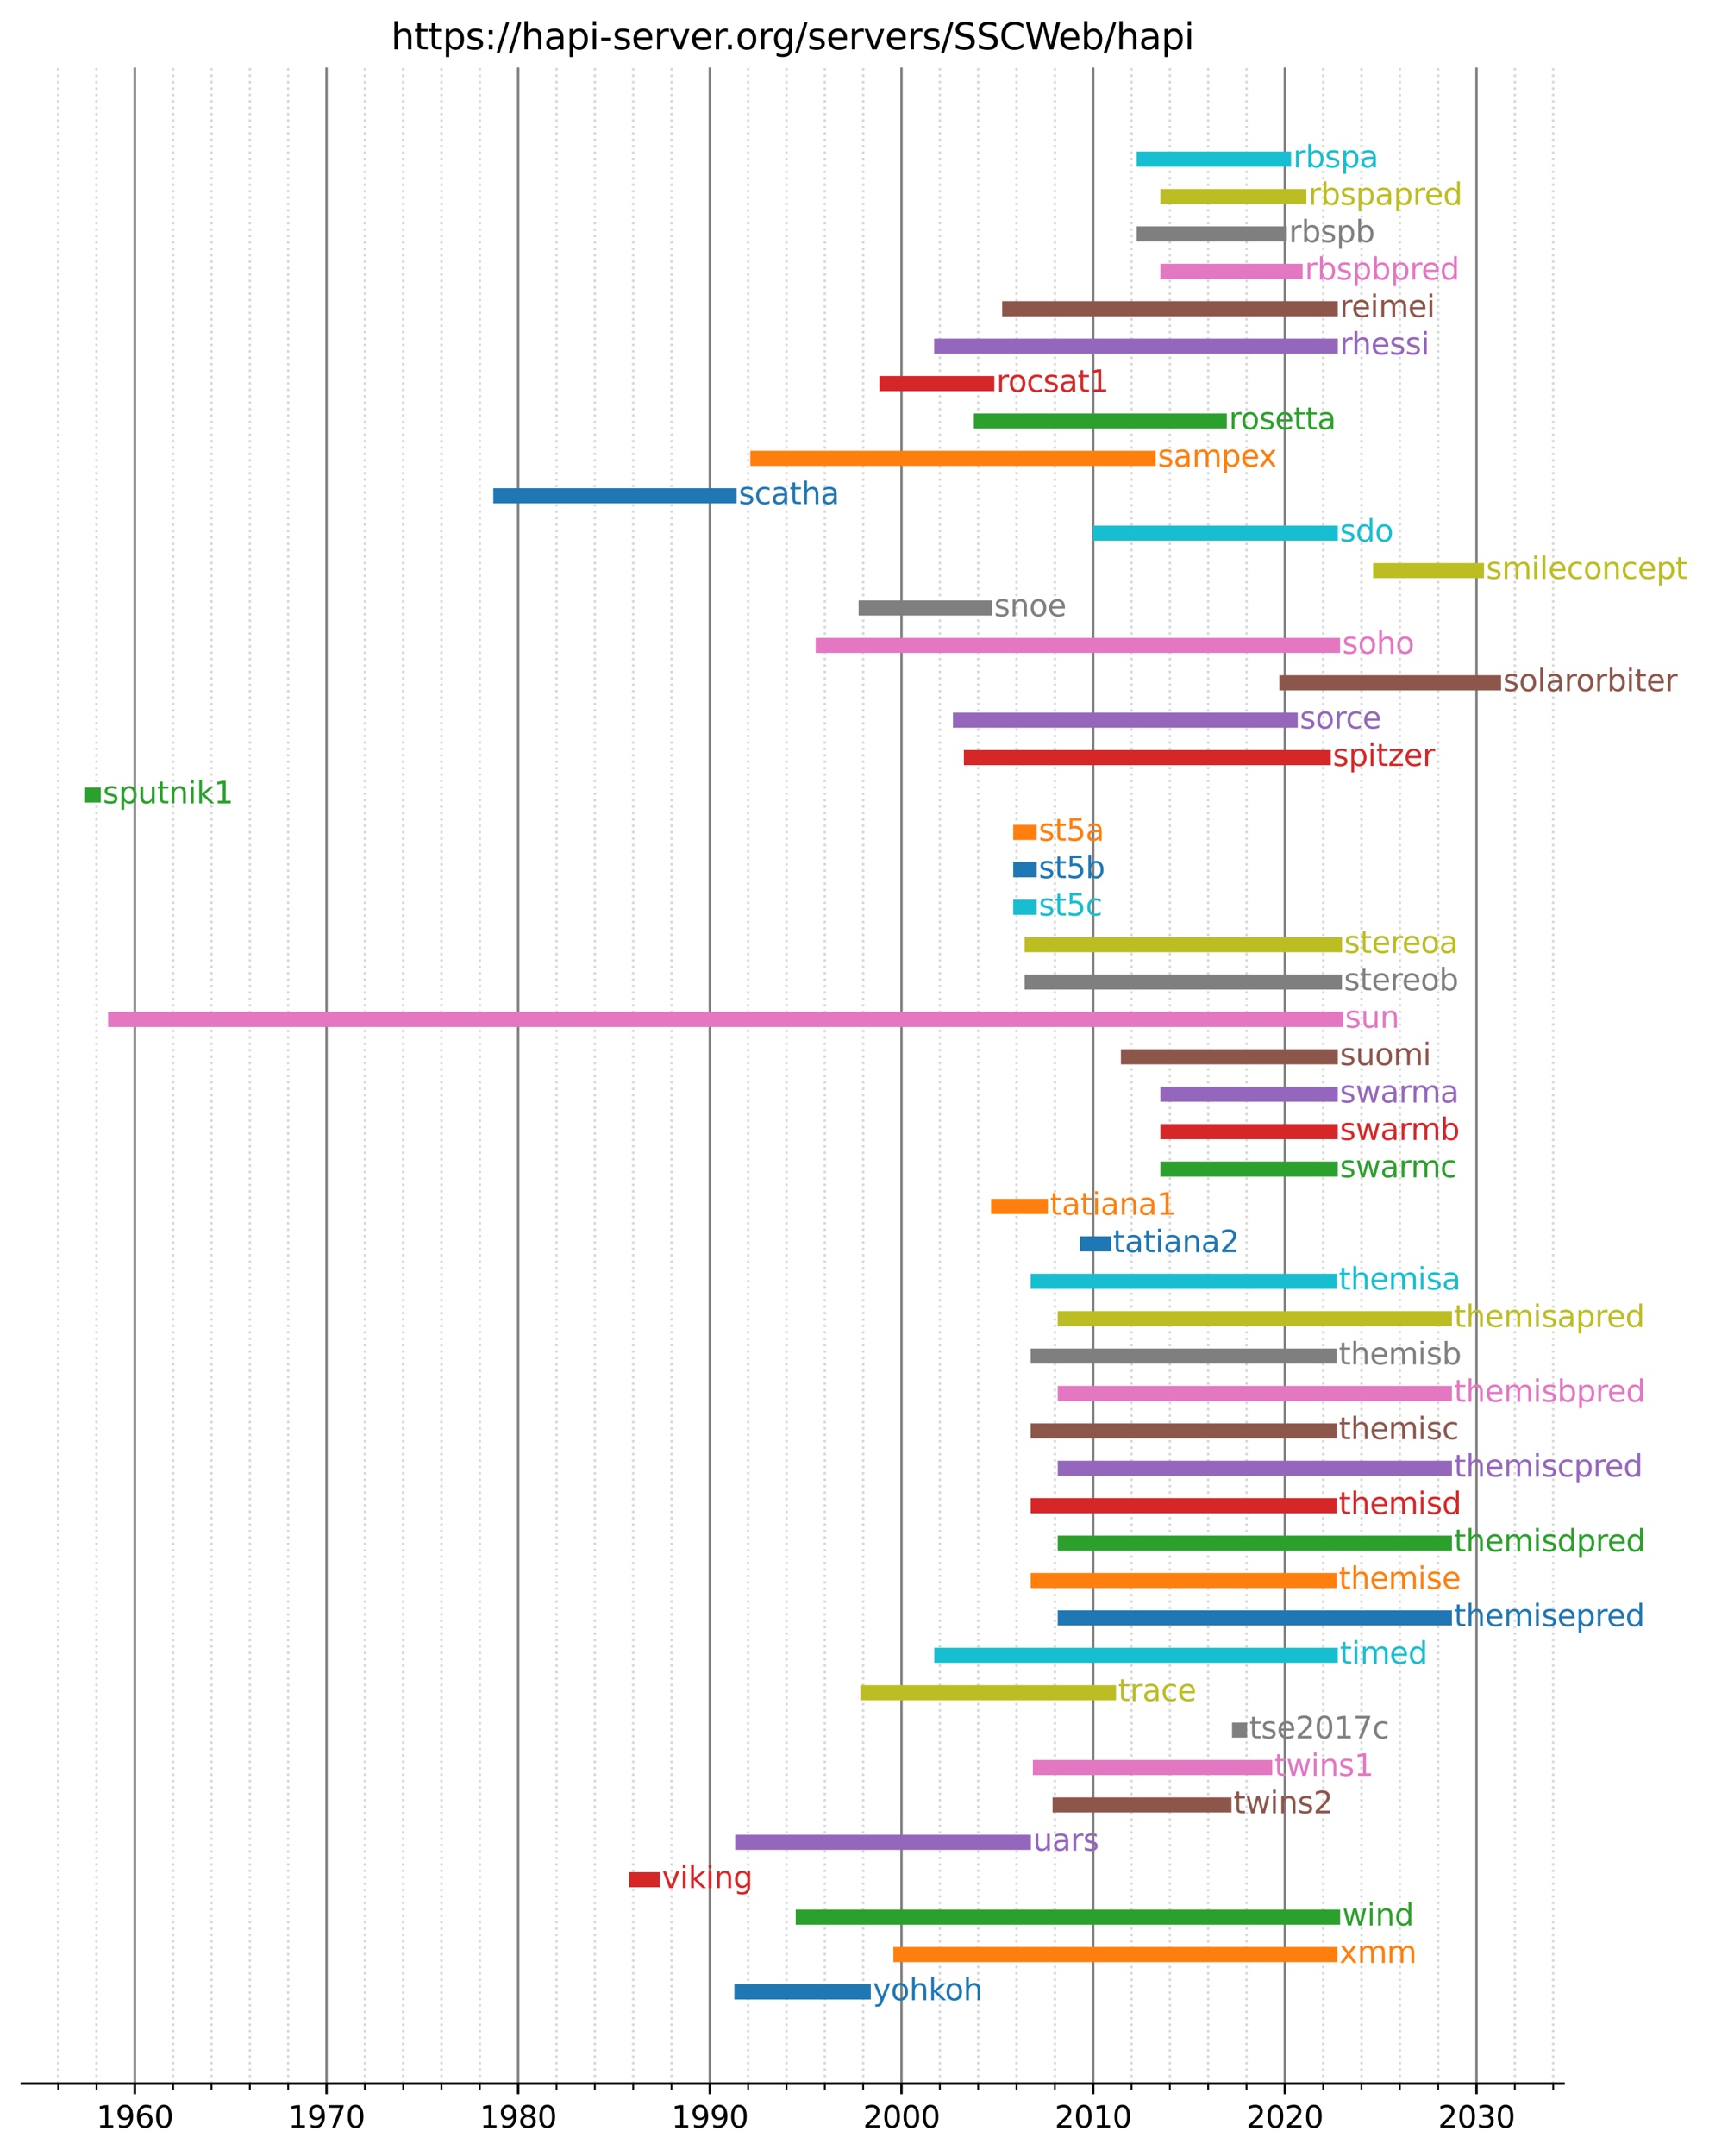 <?xml version="1.0" encoding="utf-8" standalone="no"?>
<!DOCTYPE svg PUBLIC "-//W3C//DTD SVG 1.1//EN"
  "http://www.w3.org/Graphics/SVG/1.1/DTD/svg11.dtd">
<svg xmlns:xlink="http://www.w3.org/1999/xlink" width="565.291pt" height="712.876pt" viewBox="0 0 565.291 712.876" xmlns="http://www.w3.org/2000/svg" version="1.1">
 <defs>
  <style type="text/css">*{stroke-linejoin: round; stroke-linecap: butt}</style>
 </defs>
 <g id="figure_1">
  <g id="patch_1">
   <path d="M 0 712.876 
L 565.291 712.876 
L 565.291 0 
L 0 0 
z
" style="fill: #ffffff"/>
  </g>
  <g id="axes_1">
   <g id="patch_2">
    <path d="M 7.2 688.998 
L 517.186 688.998 
L 517.186 22.318 
L 7.2 22.318 
z
" style="fill: #ffffff"/>
   </g>
   <g id="matplotlib.axis_1">
    <g id="xtick_1">
     <g id="line2d_1">
      <path d="M 44.597 688.998 
L 44.597 22.318 
" clip-path="url(#pe9e6034585)" style="fill: none; stroke: #000000; stroke-opacity: 0.5; stroke-width: 0.8; stroke-linecap: square"/>
     </g>
     <g id="line2d_2">
      <defs>
       <path id="mca8732f69f" d="M 0 0 
L 0 3.5 
" style="stroke: #000000; stroke-width: 0.8"/>
      </defs>
      <g>
       <use xlink:href="#mca8732f69f" x="44.597" y="688.998" style="stroke: #000000; stroke-width: 0.8"/>
      </g>
     </g>
     <g id="text_1">
      <!-- 1960 -->
      <g transform="translate(31.872 703.597)scale(0.1 -0.1)">
       <defs>
        <path id="DejaVuSans-31" d="M 794 531 
L 1825 531 
L 1825 4091 
L 703 3866 
L 703 4441 
L 1819 4666 
L 2450 4666 
L 2450 531 
L 3481 531 
L 3481 0 
L 794 0 
L 794 531 
z
" transform="scale(0.016)"/>
        <path id="DejaVuSans-39" d="M 703 97 
L 703 672 
Q 941 559 1184 500 
Q 1428 441 1663 441 
Q 2288 441 2617 861 
Q 2947 1281 2994 2138 
Q 2813 1869 2534 1725 
Q 2256 1581 1919 1581 
Q 1219 1581 811 2004 
Q 403 2428 403 3163 
Q 403 3881 828 4315 
Q 1253 4750 1959 4750 
Q 2769 4750 3195 4129 
Q 3622 3509 3622 2328 
Q 3622 1225 3098 567 
Q 2575 -91 1691 -91 
Q 1453 -91 1209 -44 
Q 966 3 703 97 
z
M 1959 2075 
Q 2384 2075 2632 2365 
Q 2881 2656 2881 3163 
Q 2881 3666 2632 3958 
Q 2384 4250 1959 4250 
Q 1534 4250 1286 3958 
Q 1038 3666 1038 3163 
Q 1038 2656 1286 2365 
Q 1534 2075 1959 2075 
z
" transform="scale(0.016)"/>
        <path id="DejaVuSans-36" d="M 2113 2584 
Q 1688 2584 1439 2293 
Q 1191 2003 1191 1497 
Q 1191 994 1439 701 
Q 1688 409 2113 409 
Q 2538 409 2786 701 
Q 3034 994 3034 1497 
Q 3034 2003 2786 2293 
Q 2538 2584 2113 2584 
z
M 3366 4563 
L 3366 3988 
Q 3128 4100 2886 4159 
Q 2644 4219 2406 4219 
Q 1781 4219 1451 3797 
Q 1122 3375 1075 2522 
Q 1259 2794 1537 2939 
Q 1816 3084 2150 3084 
Q 2853 3084 3261 2657 
Q 3669 2231 3669 1497 
Q 3669 778 3244 343 
Q 2819 -91 2113 -91 
Q 1303 -91 875 529 
Q 447 1150 447 2328 
Q 447 3434 972 4092 
Q 1497 4750 2381 4750 
Q 2619 4750 2861 4703 
Q 3103 4656 3366 4563 
z
" transform="scale(0.016)"/>
        <path id="DejaVuSans-30" d="M 2034 4250 
Q 1547 4250 1301 3770 
Q 1056 3291 1056 2328 
Q 1056 1369 1301 889 
Q 1547 409 2034 409 
Q 2525 409 2770 889 
Q 3016 1369 3016 2328 
Q 3016 3291 2770 3770 
Q 2525 4250 2034 4250 
z
M 2034 4750 
Q 2819 4750 3233 4129 
Q 3647 3509 3647 2328 
Q 3647 1150 3233 529 
Q 2819 -91 2034 -91 
Q 1250 -91 836 529 
Q 422 1150 422 2328 
Q 422 3509 836 4129 
Q 1250 4750 2034 4750 
z
" transform="scale(0.016)"/>
       </defs>
       <use xlink:href="#DejaVuSans-31"/>
       <use xlink:href="#DejaVuSans-39" x="63.623"/>
       <use xlink:href="#DejaVuSans-36" x="127.246"/>
       <use xlink:href="#DejaVuSans-30" x="190.869"/>
      </g>
     </g>
    </g>
    <g id="xtick_2">
     <g id="line2d_3">
      <path d="M 108.004 688.998 
L 108.004 22.318 
" clip-path="url(#pe9e6034585)" style="fill: none; stroke: #000000; stroke-opacity: 0.5; stroke-width: 0.8; stroke-linecap: square"/>
     </g>
     <g id="line2d_4">
      <g>
       <use xlink:href="#mca8732f69f" x="108.004" y="688.998" style="stroke: #000000; stroke-width: 0.8"/>
      </g>
     </g>
     <g id="text_2">
      <!-- 1970 -->
      <g transform="translate(95.279 703.597)scale(0.1 -0.1)">
       <defs>
        <path id="DejaVuSans-37" d="M 525 4666 
L 3525 4666 
L 3525 4397 
L 1831 0 
L 1172 0 
L 2766 4134 
L 525 4134 
L 525 4666 
z
" transform="scale(0.016)"/>
       </defs>
       <use xlink:href="#DejaVuSans-31"/>
       <use xlink:href="#DejaVuSans-39" x="63.623"/>
       <use xlink:href="#DejaVuSans-37" x="127.246"/>
       <use xlink:href="#DejaVuSans-30" x="190.869"/>
      </g>
     </g>
    </g>
    <g id="xtick_3">
     <g id="line2d_5">
      <path d="M 171.394 688.998 
L 171.394 22.318 
" clip-path="url(#pe9e6034585)" style="fill: none; stroke: #000000; stroke-opacity: 0.5; stroke-width: 0.8; stroke-linecap: square"/>
     </g>
     <g id="line2d_6">
      <g>
       <use xlink:href="#mca8732f69f" x="171.394" y="688.998" style="stroke: #000000; stroke-width: 0.8"/>
      </g>
     </g>
     <g id="text_3">
      <!-- 1980 -->
      <g transform="translate(158.669 703.597)scale(0.1 -0.1)">
       <defs>
        <path id="DejaVuSans-38" d="M 2034 2216 
Q 1584 2216 1326 1975 
Q 1069 1734 1069 1313 
Q 1069 891 1326 650 
Q 1584 409 2034 409 
Q 2484 409 2743 651 
Q 3003 894 3003 1313 
Q 3003 1734 2745 1975 
Q 2488 2216 2034 2216 
z
M 1403 2484 
Q 997 2584 770 2862 
Q 544 3141 544 3541 
Q 544 4100 942 4425 
Q 1341 4750 2034 4750 
Q 2731 4750 3128 4425 
Q 3525 4100 3525 3541 
Q 3525 3141 3298 2862 
Q 3072 2584 2669 2484 
Q 3125 2378 3379 2068 
Q 3634 1759 3634 1313 
Q 3634 634 3220 271 
Q 2806 -91 2034 -91 
Q 1263 -91 848 271 
Q 434 634 434 1313 
Q 434 1759 690 2068 
Q 947 2378 1403 2484 
z
M 1172 3481 
Q 1172 3119 1398 2916 
Q 1625 2713 2034 2713 
Q 2441 2713 2670 2916 
Q 2900 3119 2900 3481 
Q 2900 3844 2670 4047 
Q 2441 4250 2034 4250 
Q 1625 4250 1398 4047 
Q 1172 3844 1172 3481 
z
" transform="scale(0.016)"/>
       </defs>
       <use xlink:href="#DejaVuSans-31"/>
       <use xlink:href="#DejaVuSans-39" x="63.623"/>
       <use xlink:href="#DejaVuSans-38" x="127.246"/>
       <use xlink:href="#DejaVuSans-30" x="190.869"/>
      </g>
     </g>
    </g>
    <g id="xtick_4">
     <g id="line2d_7">
      <path d="M 234.801 688.998 
L 234.801 22.318 
" clip-path="url(#pe9e6034585)" style="fill: none; stroke: #000000; stroke-opacity: 0.5; stroke-width: 0.8; stroke-linecap: square"/>
     </g>
     <g id="line2d_8">
      <g>
       <use xlink:href="#mca8732f69f" x="234.801" y="688.998" style="stroke: #000000; stroke-width: 0.8"/>
      </g>
     </g>
     <g id="text_4">
      <!-- 1990 -->
      <g transform="translate(222.076 703.597)scale(0.1 -0.1)">
       <use xlink:href="#DejaVuSans-31"/>
       <use xlink:href="#DejaVuSans-39" x="63.623"/>
       <use xlink:href="#DejaVuSans-39" x="127.246"/>
       <use xlink:href="#DejaVuSans-30" x="190.869"/>
      </g>
     </g>
    </g>
    <g id="xtick_5">
     <g id="line2d_9">
      <path d="M 298.191 688.998 
L 298.191 22.318 
" clip-path="url(#pe9e6034585)" style="fill: none; stroke: #000000; stroke-opacity: 0.5; stroke-width: 0.8; stroke-linecap: square"/>
     </g>
     <g id="line2d_10">
      <g>
       <use xlink:href="#mca8732f69f" x="298.191" y="688.998" style="stroke: #000000; stroke-width: 0.8"/>
      </g>
     </g>
     <g id="text_5">
      <!-- 2000 -->
      <g transform="translate(285.466 703.597)scale(0.1 -0.1)">
       <defs>
        <path id="DejaVuSans-32" d="M 1228 531 
L 3431 531 
L 3431 0 
L 469 0 
L 469 531 
Q 828 903 1448 1529 
Q 2069 2156 2228 2338 
Q 2531 2678 2651 2914 
Q 2772 3150 2772 3378 
Q 2772 3750 2511 3984 
Q 2250 4219 1831 4219 
Q 1534 4219 1204 4116 
Q 875 4013 500 3803 
L 500 4441 
Q 881 4594 1212 4672 
Q 1544 4750 1819 4750 
Q 2544 4750 2975 4387 
Q 3406 4025 3406 3419 
Q 3406 3131 3298 2873 
Q 3191 2616 2906 2266 
Q 2828 2175 2409 1742 
Q 1991 1309 1228 531 
z
" transform="scale(0.016)"/>
       </defs>
       <use xlink:href="#DejaVuSans-32"/>
       <use xlink:href="#DejaVuSans-30" x="63.623"/>
       <use xlink:href="#DejaVuSans-30" x="127.246"/>
       <use xlink:href="#DejaVuSans-30" x="190.869"/>
      </g>
     </g>
    </g>
    <g id="xtick_6">
     <g id="line2d_11">
      <path d="M 361.598 688.998 
L 361.598 22.318 
" clip-path="url(#pe9e6034585)" style="fill: none; stroke: #000000; stroke-opacity: 0.5; stroke-width: 0.8; stroke-linecap: square"/>
     </g>
     <g id="line2d_12">
      <g>
       <use xlink:href="#mca8732f69f" x="361.598" y="688.998" style="stroke: #000000; stroke-width: 0.8"/>
      </g>
     </g>
     <g id="text_6">
      <!-- 2010 -->
      <g transform="translate(348.873 703.597)scale(0.1 -0.1)">
       <use xlink:href="#DejaVuSans-32"/>
       <use xlink:href="#DejaVuSans-30" x="63.623"/>
       <use xlink:href="#DejaVuSans-31" x="127.246"/>
       <use xlink:href="#DejaVuSans-30" x="190.869"/>
      </g>
     </g>
    </g>
    <g id="xtick_7">
     <g id="line2d_13">
      <path d="M 424.988 688.998 
L 424.988 22.318 
" clip-path="url(#pe9e6034585)" style="fill: none; stroke: #000000; stroke-opacity: 0.5; stroke-width: 0.8; stroke-linecap: square"/>
     </g>
     <g id="line2d_14">
      <g>
       <use xlink:href="#mca8732f69f" x="424.988" y="688.998" style="stroke: #000000; stroke-width: 0.8"/>
      </g>
     </g>
     <g id="text_7">
      <!-- 2020 -->
      <g transform="translate(412.263 703.597)scale(0.1 -0.1)">
       <use xlink:href="#DejaVuSans-32"/>
       <use xlink:href="#DejaVuSans-30" x="63.623"/>
       <use xlink:href="#DejaVuSans-32" x="127.246"/>
       <use xlink:href="#DejaVuSans-30" x="190.869"/>
      </g>
     </g>
    </g>
    <g id="xtick_8">
     <g id="line2d_15">
      <path d="M 488.396 688.998 
L 488.396 22.318 
" clip-path="url(#pe9e6034585)" style="fill: none; stroke: #000000; stroke-opacity: 0.5; stroke-width: 0.8; stroke-linecap: square"/>
     </g>
     <g id="line2d_16">
      <g>
       <use xlink:href="#mca8732f69f" x="488.396" y="688.998" style="stroke: #000000; stroke-width: 0.8"/>
      </g>
     </g>
     <g id="text_8">
      <!-- 2030 -->
      <g transform="translate(475.671 703.597)scale(0.1 -0.1)">
       <defs>
        <path id="DejaVuSans-33" d="M 2597 2516 
Q 3050 2419 3304 2112 
Q 3559 1806 3559 1356 
Q 3559 666 3084 287 
Q 2609 -91 1734 -91 
Q 1441 -91 1130 -33 
Q 819 25 488 141 
L 488 750 
Q 750 597 1062 519 
Q 1375 441 1716 441 
Q 2309 441 2620 675 
Q 2931 909 2931 1356 
Q 2931 1769 2642 2001 
Q 2353 2234 1838 2234 
L 1294 2234 
L 1294 2753 
L 1863 2753 
Q 2328 2753 2575 2939 
Q 2822 3125 2822 3475 
Q 2822 3834 2567 4026 
Q 2313 4219 1838 4219 
Q 1578 4219 1281 4162 
Q 984 4106 628 3988 
L 628 4550 
Q 988 4650 1302 4700 
Q 1616 4750 1894 4750 
Q 2613 4750 3031 4423 
Q 3450 4097 3450 3541 
Q 3450 3153 3228 2886 
Q 3006 2619 2597 2516 
z
" transform="scale(0.016)"/>
       </defs>
       <use xlink:href="#DejaVuSans-32"/>
       <use xlink:href="#DejaVuSans-30" x="63.623"/>
       <use xlink:href="#DejaVuSans-33" x="127.246"/>
       <use xlink:href="#DejaVuSans-30" x="190.869"/>
      </g>
     </g>
    </g>
    <g id="xtick_9">
     <g id="line2d_17">
      <path d="M 19.238 688.998 
L 19.238 22.318 
" clip-path="url(#pe9e6034585)" style="fill: none; stroke-dasharray: 0.8,1.32; stroke-dashoffset: 0; stroke: #b0b0b0; stroke-opacity: 0.5; stroke-width: 0.8"/>
     </g>
     <g id="line2d_18">
      <defs>
       <path id="m2b4237ca19" d="M 0 0 
L 0 2 
" style="stroke: #000000; stroke-width: 0.6"/>
      </defs>
      <g>
       <use xlink:href="#m2b4237ca19" x="19.238" y="688.998" style="stroke: #000000; stroke-width: 0.6"/>
      </g>
     </g>
    </g>
    <g id="xtick_10">
     <g id="line2d_19">
      <path d="M 31.926 688.998 
L 31.926 22.318 
" clip-path="url(#pe9e6034585)" style="fill: none; stroke-dasharray: 0.8,1.32; stroke-dashoffset: 0; stroke: #b0b0b0; stroke-opacity: 0.5; stroke-width: 0.8"/>
     </g>
     <g id="line2d_20">
      <g>
       <use xlink:href="#m2b4237ca19" x="31.926" y="688.998" style="stroke: #000000; stroke-width: 0.6"/>
      </g>
     </g>
    </g>
    <g id="xtick_11">
     <g id="line2d_21">
      <path d="M 57.285 688.998 
L 57.285 22.318 
" clip-path="url(#pe9e6034585)" style="fill: none; stroke-dasharray: 0.8,1.32; stroke-dashoffset: 0; stroke: #b0b0b0; stroke-opacity: 0.5; stroke-width: 0.8"/>
     </g>
     <g id="line2d_22">
      <g>
       <use xlink:href="#m2b4237ca19" x="57.285" y="688.998" style="stroke: #000000; stroke-width: 0.6"/>
      </g>
     </g>
    </g>
    <g id="xtick_12">
     <g id="line2d_23">
      <path d="M 69.956 688.998 
L 69.956 22.318 
" clip-path="url(#pe9e6034585)" style="fill: none; stroke-dasharray: 0.8,1.32; stroke-dashoffset: 0; stroke: #b0b0b0; stroke-opacity: 0.5; stroke-width: 0.8"/>
     </g>
     <g id="line2d_24">
      <g>
       <use xlink:href="#m2b4237ca19" x="69.956" y="688.998" style="stroke: #000000; stroke-width: 0.6"/>
      </g>
     </g>
    </g>
    <g id="xtick_13">
     <g id="line2d_25">
      <path d="M 82.645 688.998 
L 82.645 22.318 
" clip-path="url(#pe9e6034585)" style="fill: none; stroke-dasharray: 0.8,1.32; stroke-dashoffset: 0; stroke: #b0b0b0; stroke-opacity: 0.5; stroke-width: 0.8"/>
     </g>
     <g id="line2d_26">
      <g>
       <use xlink:href="#m2b4237ca19" x="82.645" y="688.998" style="stroke: #000000; stroke-width: 0.6"/>
      </g>
     </g>
    </g>
    <g id="xtick_14">
     <g id="line2d_27">
      <path d="M 95.316 688.998 
L 95.316 22.318 
" clip-path="url(#pe9e6034585)" style="fill: none; stroke-dasharray: 0.8,1.32; stroke-dashoffset: 0; stroke: #b0b0b0; stroke-opacity: 0.5; stroke-width: 0.8"/>
     </g>
     <g id="line2d_28">
      <g>
       <use xlink:href="#m2b4237ca19" x="95.316" y="688.998" style="stroke: #000000; stroke-width: 0.6"/>
      </g>
     </g>
    </g>
    <g id="xtick_15">
     <g id="line2d_29">
      <path d="M 120.675 688.998 
L 120.675 22.318 
" clip-path="url(#pe9e6034585)" style="fill: none; stroke-dasharray: 0.8,1.32; stroke-dashoffset: 0; stroke: #b0b0b0; stroke-opacity: 0.5; stroke-width: 0.8"/>
     </g>
     <g id="line2d_30">
      <g>
       <use xlink:href="#m2b4237ca19" x="120.675" y="688.998" style="stroke: #000000; stroke-width: 0.6"/>
      </g>
     </g>
    </g>
    <g id="xtick_16">
     <g id="line2d_31">
      <path d="M 133.364 688.998 
L 133.364 22.318 
" clip-path="url(#pe9e6034585)" style="fill: none; stroke-dasharray: 0.8,1.32; stroke-dashoffset: 0; stroke: #b0b0b0; stroke-opacity: 0.5; stroke-width: 0.8"/>
     </g>
     <g id="line2d_32">
      <g>
       <use xlink:href="#m2b4237ca19" x="133.364" y="688.998" style="stroke: #000000; stroke-width: 0.6"/>
      </g>
     </g>
    </g>
    <g id="xtick_17">
     <g id="line2d_33">
      <path d="M 146.035 688.998 
L 146.035 22.318 
" clip-path="url(#pe9e6034585)" style="fill: none; stroke-dasharray: 0.8,1.32; stroke-dashoffset: 0; stroke: #b0b0b0; stroke-opacity: 0.5; stroke-width: 0.8"/>
     </g>
     <g id="line2d_34">
      <g>
       <use xlink:href="#m2b4237ca19" x="146.035" y="688.998" style="stroke: #000000; stroke-width: 0.6"/>
      </g>
     </g>
    </g>
    <g id="xtick_18">
     <g id="line2d_35">
      <path d="M 158.723 688.998 
L 158.723 22.318 
" clip-path="url(#pe9e6034585)" style="fill: none; stroke-dasharray: 0.8,1.32; stroke-dashoffset: 0; stroke: #b0b0b0; stroke-opacity: 0.5; stroke-width: 0.8"/>
     </g>
     <g id="line2d_36">
      <g>
       <use xlink:href="#m2b4237ca19" x="158.723" y="688.998" style="stroke: #000000; stroke-width: 0.6"/>
      </g>
     </g>
    </g>
    <g id="xtick_19">
     <g id="line2d_37">
      <path d="M 184.083 688.998 
L 184.083 22.318 
" clip-path="url(#pe9e6034585)" style="fill: none; stroke-dasharray: 0.8,1.32; stroke-dashoffset: 0; stroke: #b0b0b0; stroke-opacity: 0.5; stroke-width: 0.8"/>
     </g>
     <g id="line2d_38">
      <g>
       <use xlink:href="#m2b4237ca19" x="184.083" y="688.998" style="stroke: #000000; stroke-width: 0.6"/>
      </g>
     </g>
    </g>
    <g id="xtick_20">
     <g id="line2d_39">
      <path d="M 196.754 688.998 
L 196.754 22.318 
" clip-path="url(#pe9e6034585)" style="fill: none; stroke-dasharray: 0.8,1.32; stroke-dashoffset: 0; stroke: #b0b0b0; stroke-opacity: 0.5; stroke-width: 0.8"/>
     </g>
     <g id="line2d_40">
      <g>
       <use xlink:href="#m2b4237ca19" x="196.754" y="688.998" style="stroke: #000000; stroke-width: 0.6"/>
      </g>
     </g>
    </g>
    <g id="xtick_21">
     <g id="line2d_41">
      <path d="M 209.442 688.998 
L 209.442 22.318 
" clip-path="url(#pe9e6034585)" style="fill: none; stroke-dasharray: 0.8,1.32; stroke-dashoffset: 0; stroke: #b0b0b0; stroke-opacity: 0.5; stroke-width: 0.8"/>
     </g>
     <g id="line2d_42">
      <g>
       <use xlink:href="#m2b4237ca19" x="209.442" y="688.998" style="stroke: #000000; stroke-width: 0.6"/>
      </g>
     </g>
    </g>
    <g id="xtick_22">
     <g id="line2d_43">
      <path d="M 222.113 688.998 
L 222.113 22.318 
" clip-path="url(#pe9e6034585)" style="fill: none; stroke-dasharray: 0.8,1.32; stroke-dashoffset: 0; stroke: #b0b0b0; stroke-opacity: 0.5; stroke-width: 0.8"/>
     </g>
     <g id="line2d_44">
      <g>
       <use xlink:href="#m2b4237ca19" x="222.113" y="688.998" style="stroke: #000000; stroke-width: 0.6"/>
      </g>
     </g>
    </g>
    <g id="xtick_23">
     <g id="line2d_45">
      <path d="M 247.472 688.998 
L 247.472 22.318 
" clip-path="url(#pe9e6034585)" style="fill: none; stroke-dasharray: 0.8,1.32; stroke-dashoffset: 0; stroke: #b0b0b0; stroke-opacity: 0.5; stroke-width: 0.8"/>
     </g>
     <g id="line2d_46">
      <g>
       <use xlink:href="#m2b4237ca19" x="247.472" y="688.998" style="stroke: #000000; stroke-width: 0.6"/>
      </g>
     </g>
    </g>
    <g id="xtick_24">
     <g id="line2d_47">
      <path d="M 260.161 688.998 
L 260.161 22.318 
" clip-path="url(#pe9e6034585)" style="fill: none; stroke-dasharray: 0.8,1.32; stroke-dashoffset: 0; stroke: #b0b0b0; stroke-opacity: 0.5; stroke-width: 0.8"/>
     </g>
     <g id="line2d_48">
      <g>
       <use xlink:href="#m2b4237ca19" x="260.161" y="688.998" style="stroke: #000000; stroke-width: 0.6"/>
      </g>
     </g>
    </g>
    <g id="xtick_25">
     <g id="line2d_49">
      <path d="M 272.832 688.998 
L 272.832 22.318 
" clip-path="url(#pe9e6034585)" style="fill: none; stroke-dasharray: 0.8,1.32; stroke-dashoffset: 0; stroke: #b0b0b0; stroke-opacity: 0.5; stroke-width: 0.8"/>
     </g>
     <g id="line2d_50">
      <g>
       <use xlink:href="#m2b4237ca19" x="272.832" y="688.998" style="stroke: #000000; stroke-width: 0.6"/>
      </g>
     </g>
    </g>
    <g id="xtick_26">
     <g id="line2d_51">
      <path d="M 285.52 688.998 
L 285.52 22.318 
" clip-path="url(#pe9e6034585)" style="fill: none; stroke-dasharray: 0.8,1.32; stroke-dashoffset: 0; stroke: #b0b0b0; stroke-opacity: 0.5; stroke-width: 0.8"/>
     </g>
     <g id="line2d_52">
      <g>
       <use xlink:href="#m2b4237ca19" x="285.52" y="688.998" style="stroke: #000000; stroke-width: 0.6"/>
      </g>
     </g>
    </g>
    <g id="xtick_27">
     <g id="line2d_53">
      <path d="M 310.88 688.998 
L 310.88 22.318 
" clip-path="url(#pe9e6034585)" style="fill: none; stroke-dasharray: 0.8,1.32; stroke-dashoffset: 0; stroke: #b0b0b0; stroke-opacity: 0.5; stroke-width: 0.8"/>
     </g>
     <g id="line2d_54">
      <g>
       <use xlink:href="#m2b4237ca19" x="310.88" y="688.998" style="stroke: #000000; stroke-width: 0.6"/>
      </g>
     </g>
    </g>
    <g id="xtick_28">
     <g id="line2d_55">
      <path d="M 323.551 688.998 
L 323.551 22.318 
" clip-path="url(#pe9e6034585)" style="fill: none; stroke-dasharray: 0.8,1.32; stroke-dashoffset: 0; stroke: #b0b0b0; stroke-opacity: 0.5; stroke-width: 0.8"/>
     </g>
     <g id="line2d_56">
      <g>
       <use xlink:href="#m2b4237ca19" x="323.551" y="688.998" style="stroke: #000000; stroke-width: 0.6"/>
      </g>
     </g>
    </g>
    <g id="xtick_29">
     <g id="line2d_57">
      <path d="M 336.239 688.998 
L 336.239 22.318 
" clip-path="url(#pe9e6034585)" style="fill: none; stroke-dasharray: 0.8,1.32; stroke-dashoffset: 0; stroke: #b0b0b0; stroke-opacity: 0.5; stroke-width: 0.8"/>
     </g>
     <g id="line2d_58">
      <g>
       <use xlink:href="#m2b4237ca19" x="336.239" y="688.998" style="stroke: #000000; stroke-width: 0.6"/>
      </g>
     </g>
    </g>
    <g id="xtick_30">
     <g id="line2d_59">
      <path d="M 348.91 688.998 
L 348.91 22.318 
" clip-path="url(#pe9e6034585)" style="fill: none; stroke-dasharray: 0.8,1.32; stroke-dashoffset: 0; stroke: #b0b0b0; stroke-opacity: 0.5; stroke-width: 0.8"/>
     </g>
     <g id="line2d_60">
      <g>
       <use xlink:href="#m2b4237ca19" x="348.91" y="688.998" style="stroke: #000000; stroke-width: 0.6"/>
      </g>
     </g>
    </g>
    <g id="xtick_31">
     <g id="line2d_61">
      <path d="M 374.269 688.998 
L 374.269 22.318 
" clip-path="url(#pe9e6034585)" style="fill: none; stroke-dasharray: 0.8,1.32; stroke-dashoffset: 0; stroke: #b0b0b0; stroke-opacity: 0.5; stroke-width: 0.8"/>
     </g>
     <g id="line2d_62">
      <g>
       <use xlink:href="#m2b4237ca19" x="374.269" y="688.998" style="stroke: #000000; stroke-width: 0.6"/>
      </g>
     </g>
    </g>
    <g id="xtick_32">
     <g id="line2d_63">
      <path d="M 386.958 688.998 
L 386.958 22.318 
" clip-path="url(#pe9e6034585)" style="fill: none; stroke-dasharray: 0.8,1.32; stroke-dashoffset: 0; stroke: #b0b0b0; stroke-opacity: 0.5; stroke-width: 0.8"/>
     </g>
     <g id="line2d_64">
      <g>
       <use xlink:href="#m2b4237ca19" x="386.958" y="688.998" style="stroke: #000000; stroke-width: 0.6"/>
      </g>
     </g>
    </g>
    <g id="xtick_33">
     <g id="line2d_65">
      <path d="M 399.629 688.998 
L 399.629 22.318 
" clip-path="url(#pe9e6034585)" style="fill: none; stroke-dasharray: 0.8,1.32; stroke-dashoffset: 0; stroke: #b0b0b0; stroke-opacity: 0.5; stroke-width: 0.8"/>
     </g>
     <g id="line2d_66">
      <g>
       <use xlink:href="#m2b4237ca19" x="399.629" y="688.998" style="stroke: #000000; stroke-width: 0.6"/>
      </g>
     </g>
    </g>
    <g id="xtick_34">
     <g id="line2d_67">
      <path d="M 412.317 688.998 
L 412.317 22.318 
" clip-path="url(#pe9e6034585)" style="fill: none; stroke-dasharray: 0.8,1.32; stroke-dashoffset: 0; stroke: #b0b0b0; stroke-opacity: 0.5; stroke-width: 0.8"/>
     </g>
     <g id="line2d_68">
      <g>
       <use xlink:href="#m2b4237ca19" x="412.317" y="688.998" style="stroke: #000000; stroke-width: 0.6"/>
      </g>
     </g>
    </g>
    <g id="xtick_35">
     <g id="line2d_69">
      <path d="M 437.677 688.998 
L 437.677 22.318 
" clip-path="url(#pe9e6034585)" style="fill: none; stroke-dasharray: 0.8,1.32; stroke-dashoffset: 0; stroke: #b0b0b0; stroke-opacity: 0.5; stroke-width: 0.8"/>
     </g>
     <g id="line2d_70">
      <g>
       <use xlink:href="#m2b4237ca19" x="437.677" y="688.998" style="stroke: #000000; stroke-width: 0.6"/>
      </g>
     </g>
    </g>
    <g id="xtick_36">
     <g id="line2d_71">
      <path d="M 450.348 688.998 
L 450.348 22.318 
" clip-path="url(#pe9e6034585)" style="fill: none; stroke-dasharray: 0.8,1.32; stroke-dashoffset: 0; stroke: #b0b0b0; stroke-opacity: 0.5; stroke-width: 0.8"/>
     </g>
     <g id="line2d_72">
      <g>
       <use xlink:href="#m2b4237ca19" x="450.348" y="688.998" style="stroke: #000000; stroke-width: 0.6"/>
      </g>
     </g>
    </g>
    <g id="xtick_37">
     <g id="line2d_73">
      <path d="M 463.036 688.998 
L 463.036 22.318 
" clip-path="url(#pe9e6034585)" style="fill: none; stroke-dasharray: 0.8,1.32; stroke-dashoffset: 0; stroke: #b0b0b0; stroke-opacity: 0.5; stroke-width: 0.8"/>
     </g>
     <g id="line2d_74">
      <g>
       <use xlink:href="#m2b4237ca19" x="463.036" y="688.998" style="stroke: #000000; stroke-width: 0.6"/>
      </g>
     </g>
    </g>
    <g id="xtick_38">
     <g id="line2d_75">
      <path d="M 475.707 688.998 
L 475.707 22.318 
" clip-path="url(#pe9e6034585)" style="fill: none; stroke-dasharray: 0.8,1.32; stroke-dashoffset: 0; stroke: #b0b0b0; stroke-opacity: 0.5; stroke-width: 0.8"/>
     </g>
     <g id="line2d_76">
      <g>
       <use xlink:href="#m2b4237ca19" x="475.707" y="688.998" style="stroke: #000000; stroke-width: 0.6"/>
      </g>
     </g>
    </g>
    <g id="xtick_39">
     <g id="line2d_77">
      <path d="M 501.067 688.998 
L 501.067 22.318 
" clip-path="url(#pe9e6034585)" style="fill: none; stroke-dasharray: 0.8,1.32; stroke-dashoffset: 0; stroke: #b0b0b0; stroke-opacity: 0.5; stroke-width: 0.8"/>
     </g>
     <g id="line2d_78">
      <g>
       <use xlink:href="#m2b4237ca19" x="501.067" y="688.998" style="stroke: #000000; stroke-width: 0.6"/>
      </g>
     </g>
    </g>
    <g id="xtick_40">
     <g id="line2d_79">
      <path d="M 513.755 688.998 
L 513.755 22.318 
" clip-path="url(#pe9e6034585)" style="fill: none; stroke-dasharray: 0.8,1.32; stroke-dashoffset: 0; stroke: #b0b0b0; stroke-opacity: 0.5; stroke-width: 0.8"/>
     </g>
     <g id="line2d_80">
      <g>
       <use xlink:href="#m2b4237ca19" x="513.755" y="688.998" style="stroke: #000000; stroke-width: 0.6"/>
      </g>
     </g>
    </g>
   </g>
   <g id="matplotlib.axis_2"/>
   <g id="line2d_81">
    <path d="M 245.424 658.694 
L 285.538 658.694 
" clip-path="url(#pe9e6034585)" style="fill: none; stroke: #1f77b4; stroke-width: 5; stroke-linecap: square"/>
   </g>
   <g id="line2d_82">
    <path d="M 298 646.326 
L 439.864 646.326 
" clip-path="url(#pe9e6034585)" style="fill: none; stroke: #ff7f0e; stroke-width: 5; stroke-linecap: square"/>
   </g>
   <g id="line2d_83">
    <path d="M 265.698 633.957 
L 440.784 633.957 
" clip-path="url(#pe9e6034585)" style="fill: none; stroke: #2ca02c; stroke-width: 5; stroke-linecap: square"/>
   </g>
   <g id="line2d_84">
    <path d="M 210.535 621.588 
L 215.777 621.588 
" clip-path="url(#pe9e6034585)" style="fill: none; stroke: #d62728; stroke-width: 5; stroke-linecap: square"/>
   </g>
   <g id="line2d_85">
    <path d="M 245.685 609.219 
L 338.496 609.219 
" clip-path="url(#pe9e6034585)" style="fill: none; stroke: #9467bd; stroke-width: 5; stroke-linecap: square"/>
   </g>
   <g id="line2d_86">
    <path d="M 350.663 596.85 
L 404.836 596.85 
" clip-path="url(#pe9e6034585)" style="fill: none; stroke: #8c564b; stroke-width: 5; stroke-linecap: square"/>
   </g>
   <g id="line2d_87">
    <path d="M 344.137 584.482 
L 418.323 584.482 
" clip-path="url(#pe9e6034585)" style="fill: none; stroke: #e377c2; stroke-width: 5; stroke-linecap: square"/>
   </g>
   <g id="line2d_88">
    <path d="M 410.021 572.113 
L 410.023 572.113 
" clip-path="url(#pe9e6034585)" style="fill: none; stroke: #7f7f7f; stroke-width: 5; stroke-linecap: square"/>
   </g>
   <g id="line2d_89">
    <path d="M 287.1 559.744 
L 366.65 559.744 
" clip-path="url(#pe9e6034585)" style="fill: none; stroke: #bcbd22; stroke-width: 5; stroke-linecap: square"/>
   </g>
   <g id="line2d_90">
    <path d="M 311.522 547.375 
L 440.003 547.375 
" clip-path="url(#pe9e6034585)" style="fill: none; stroke: #17becf; stroke-width: 5; stroke-linecap: square"/>
   </g>
   <g id="line2d_91">
    <path d="M 352.365 535.006 
L 477.755 535.006 
" clip-path="url(#pe9e6034585)" style="fill: none; stroke: #1f77b4; stroke-width: 5; stroke-linecap: square"/>
   </g>
   <g id="line2d_92">
    <path d="M 343.408 522.637 
L 439.638 522.637 
" clip-path="url(#pe9e6034585)" style="fill: none; stroke: #ff7f0e; stroke-width: 5; stroke-linecap: square"/>
   </g>
   <g id="line2d_93">
    <path d="M 352.365 510.269 
L 477.755 510.269 
" clip-path="url(#pe9e6034585)" style="fill: none; stroke: #2ca02c; stroke-width: 5; stroke-linecap: square"/>
   </g>
   <g id="line2d_94">
    <path d="M 343.408 497.9 
L 439.655 497.9 
" clip-path="url(#pe9e6034585)" style="fill: none; stroke: #d62728; stroke-width: 5; stroke-linecap: square"/>
   </g>
   <g id="line2d_95">
    <path d="M 352.365 485.531 
L 477.755 485.531 
" clip-path="url(#pe9e6034585)" style="fill: none; stroke: #9467bd; stroke-width: 5; stroke-linecap: square"/>
   </g>
   <g id="line2d_96">
    <path d="M 343.408 473.162 
L 439.655 473.162 
" clip-path="url(#pe9e6034585)" style="fill: none; stroke: #8c564b; stroke-width: 5; stroke-linecap: square"/>
   </g>
   <g id="line2d_97">
    <path d="M 352.365 460.793 
L 477.755 460.793 
" clip-path="url(#pe9e6034585)" style="fill: none; stroke: #e377c2; stroke-width: 5; stroke-linecap: square"/>
   </g>
   <g id="line2d_98">
    <path d="M 343.408 448.424 
L 439.638 448.424 
" clip-path="url(#pe9e6034585)" style="fill: none; stroke: #7f7f7f; stroke-width: 5; stroke-linecap: square"/>
   </g>
   <g id="line2d_99">
    <path d="M 352.365 436.056 
L 477.755 436.056 
" clip-path="url(#pe9e6034585)" style="fill: none; stroke: #bcbd22; stroke-width: 5; stroke-linecap: square"/>
   </g>
   <g id="line2d_100">
    <path d="M 343.408 423.687 
L 439.638 423.687 
" clip-path="url(#pe9e6034585)" style="fill: none; stroke: #17becf; stroke-width: 5; stroke-linecap: square"/>
   </g>
   <g id="line2d_101">
    <path d="M 359.759 411.318 
L 364.948 411.318 
" clip-path="url(#pe9e6034585)" style="fill: none; stroke: #1f77b4; stroke-width: 5; stroke-linecap: square"/>
   </g>
   <g id="line2d_102">
    <path d="M 330.32 398.949 
L 344.102 398.949 
" clip-path="url(#pe9e6034585)" style="fill: none; stroke: #ff7f0e; stroke-width: 5; stroke-linecap: square"/>
   </g>
   <g id="line2d_103">
    <path d="M 386.333 386.58 
L 440.003 386.58 
" clip-path="url(#pe9e6034585)" style="fill: none; stroke: #2ca02c; stroke-width: 5; stroke-linecap: square"/>
   </g>
   <g id="line2d_104">
    <path d="M 386.333 374.211 
L 440.003 374.211 
" clip-path="url(#pe9e6034585)" style="fill: none; stroke: #d62728; stroke-width: 5; stroke-linecap: square"/>
   </g>
   <g id="line2d_105">
    <path d="M 386.333 361.843 
L 440.003 361.843 
" clip-path="url(#pe9e6034585)" style="fill: none; stroke: #9467bd; stroke-width: 5; stroke-linecap: square"/>
   </g>
   <g id="line2d_106">
    <path d="M 373.263 349.474 
L 440.02 349.474 
" clip-path="url(#pe9e6034585)" style="fill: none; stroke: #8c564b; stroke-width: 5; stroke-linecap: square"/>
   </g>
   <g id="line2d_107">
    <path d="M 38.262 337.105 
L 441.721 337.105 
" clip-path="url(#pe9e6034585)" style="fill: none; stroke: #e377c2; stroke-width: 5; stroke-linecap: square"/>
   </g>
   <g id="line2d_108">
    <path d="M 341.429 324.736 
L 441.374 324.736 
" clip-path="url(#pe9e6034585)" style="fill: none; stroke: #7f7f7f; stroke-width: 5; stroke-linecap: square"/>
   </g>
   <g id="line2d_109">
    <path d="M 341.429 312.367 
L 441.426 312.367 
" clip-path="url(#pe9e6034585)" style="fill: none; stroke: #bcbd22; stroke-width: 5; stroke-linecap: square"/>
   </g>
   <g id="line2d_110">
    <path d="M 337.645 299.998 
L 340.405 299.998 
" clip-path="url(#pe9e6034585)" style="fill: none; stroke: #17becf; stroke-width: 5; stroke-linecap: square"/>
   </g>
   <g id="line2d_111">
    <path d="M 337.645 287.63 
L 340.405 287.63 
" clip-path="url(#pe9e6034585)" style="fill: none; stroke: #1f77b4; stroke-width: 5; stroke-linecap: square"/>
   </g>
   <g id="line2d_112">
    <path d="M 337.645 275.261 
L 340.387 275.261 
" clip-path="url(#pe9e6034585)" style="fill: none; stroke: #ff7f0e; stroke-width: 5; stroke-linecap: square"/>
   </g>
   <g id="line2d_113">
    <path d="M 30.381 262.892 
L 30.85 262.892 
" clip-path="url(#pe9e6034585)" style="fill: none; stroke: #2ca02c; stroke-width: 5; stroke-linecap: square"/>
   </g>
   <g id="line2d_114">
    <path d="M 321.316 250.523 
L 437.677 250.523 
" clip-path="url(#pe9e6034585)" style="fill: none; stroke: #d62728; stroke-width: 5; stroke-linecap: square"/>
   </g>
   <g id="line2d_115">
    <path d="M 317.719 238.154 
L 426.759 238.154 
" clip-path="url(#pe9e6034585)" style="fill: none; stroke: #9467bd; stroke-width: 5; stroke-linecap: square"/>
   </g>
   <g id="line2d_116">
    <path d="M 425.686 225.785 
L 494.005 225.785 
" clip-path="url(#pe9e6034585)" style="fill: none; stroke: #8c564b; stroke-width: 5; stroke-linecap: square"/>
   </g>
   <g id="line2d_117">
    <path d="M 272.311 213.417 
L 440.766 213.417 
" clip-path="url(#pe9e6034585)" style="fill: none; stroke: #e377c2; stroke-width: 5; stroke-linecap: square"/>
   </g>
   <g id="line2d_118">
    <path d="M 286.51 201.048 
L 325.651 201.048 
" clip-path="url(#pe9e6034585)" style="fill: none; stroke: #7f7f7f; stroke-width: 5; stroke-linecap: square"/>
   </g>
   <g id="line2d_119">
    <path d="M 456.683 188.679 
L 488.378 188.679 
" clip-path="url(#pe9e6034585)" style="fill: none; stroke: #bcbd22; stroke-width: 5; stroke-linecap: square"/>
   </g>
   <g id="line2d_120">
    <path d="M 364.046 176.31 
L 440.003 176.31 
" clip-path="url(#pe9e6034585)" style="fill: none; stroke: #17becf; stroke-width: 5; stroke-linecap: square"/>
   </g>
   <g id="line2d_121">
    <path d="M 165.666 163.941 
L 241.143 163.941 
" clip-path="url(#pe9e6034585)" style="fill: none; stroke: #1f77b4; stroke-width: 5; stroke-linecap: square"/>
   </g>
   <g id="line2d_122">
    <path d="M 250.684 151.572 
L 379.754 151.572 
" clip-path="url(#pe9e6034585)" style="fill: none; stroke: #ff7f0e; stroke-width: 5; stroke-linecap: square"/>
   </g>
   <g id="line2d_123">
    <path d="M 324.617 139.204 
L 403.31 139.204 
" clip-path="url(#pe9e6034585)" style="fill: none; stroke: #2ca02c; stroke-width: 5; stroke-linecap: square"/>
   </g>
   <g id="line2d_124">
    <path d="M 293.401 126.835 
L 326.397 126.835 
" clip-path="url(#pe9e6034585)" style="fill: none; stroke: #d62728; stroke-width: 5; stroke-linecap: square"/>
   </g>
   <g id="line2d_125">
    <path d="M 311.487 114.466 
L 440.02 114.466 
" clip-path="url(#pe9e6034585)" style="fill: none; stroke: #9467bd; stroke-width: 5; stroke-linecap: square"/>
   </g>
   <g id="line2d_126">
    <path d="M 334 102.097 
L 440.003 102.097 
" clip-path="url(#pe9e6034585)" style="fill: none; stroke: #8c564b; stroke-width: 5; stroke-linecap: square"/>
   </g>
   <g id="line2d_127">
    <path d="M 386.333 89.728 
L 428.39 89.728 
" clip-path="url(#pe9e6034585)" style="fill: none; stroke: #e377c2; stroke-width: 5; stroke-linecap: square"/>
   </g>
   <g id="line2d_128">
    <path d="M 378.477 77.359 
L 423.147 77.359 
" clip-path="url(#pe9e6034585)" style="fill: none; stroke: #7f7f7f; stroke-width: 5; stroke-linecap: square"/>
   </g>
   <g id="line2d_129">
    <path d="M 386.333 64.991 
L 429.605 64.991 
" clip-path="url(#pe9e6034585)" style="fill: none; stroke: #bcbd22; stroke-width: 5; stroke-linecap: square"/>
   </g>
   <g id="line2d_130">
    <path d="M 378.477 52.622 
L 424.555 52.622 
" clip-path="url(#pe9e6034585)" style="fill: none; stroke: #17becf; stroke-width: 5; stroke-linecap: square"/>
   </g>
   <g id="patch_3">
    <path d="M 7.2 688.998 
L 517.186 688.998 
" style="fill: none; stroke: #000000; stroke-width: 0.8; stroke-linejoin: miter; stroke-linecap: square"/>
   </g>
   <g id="text_9">
    <!--  yohkoh -->
    <g style="fill: #1f77b4" transform="translate(285.538 661.454)scale(0.1 -0.1)">
     <defs>
      <path id="DejaVuSans-20" transform="scale(0.016)"/>
      <path id="DejaVuSans-79" d="M 2059 -325 
Q 1816 -950 1584 -1140 
Q 1353 -1331 966 -1331 
L 506 -1331 
L 506 -850 
L 844 -850 
Q 1081 -850 1212 -737 
Q 1344 -625 1503 -206 
L 1606 56 
L 191 3500 
L 800 3500 
L 1894 763 
L 2988 3500 
L 3597 3500 
L 2059 -325 
z
" transform="scale(0.016)"/>
      <path id="DejaVuSans-6f" d="M 1959 3097 
Q 1497 3097 1228 2736 
Q 959 2375 959 1747 
Q 959 1119 1226 758 
Q 1494 397 1959 397 
Q 2419 397 2687 759 
Q 2956 1122 2956 1747 
Q 2956 2369 2687 2733 
Q 2419 3097 1959 3097 
z
M 1959 3584 
Q 2709 3584 3137 3096 
Q 3566 2609 3566 1747 
Q 3566 888 3137 398 
Q 2709 -91 1959 -91 
Q 1206 -91 779 398 
Q 353 888 353 1747 
Q 353 2609 779 3096 
Q 1206 3584 1959 3584 
z
" transform="scale(0.016)"/>
      <path id="DejaVuSans-68" d="M 3513 2113 
L 3513 0 
L 2938 0 
L 2938 2094 
Q 2938 2591 2744 2837 
Q 2550 3084 2163 3084 
Q 1697 3084 1428 2787 
Q 1159 2491 1159 1978 
L 1159 0 
L 581 0 
L 581 4863 
L 1159 4863 
L 1159 2956 
Q 1366 3272 1645 3428 
Q 1925 3584 2291 3584 
Q 2894 3584 3203 3211 
Q 3513 2838 3513 2113 
z
" transform="scale(0.016)"/>
      <path id="DejaVuSans-6b" d="M 581 4863 
L 1159 4863 
L 1159 1991 
L 2875 3500 
L 3609 3500 
L 1753 1863 
L 3688 0 
L 2938 0 
L 1159 1709 
L 1159 0 
L 581 0 
L 581 4863 
z
" transform="scale(0.016)"/>
     </defs>
     <use xlink:href="#DejaVuSans-20"/>
     <use xlink:href="#DejaVuSans-79" x="31.787"/>
     <use xlink:href="#DejaVuSans-6f" x="90.967"/>
     <use xlink:href="#DejaVuSans-68" x="152.148"/>
     <use xlink:href="#DejaVuSans-6b" x="215.527"/>
     <use xlink:href="#DejaVuSans-6f" x="269.812"/>
     <use xlink:href="#DejaVuSans-68" x="330.994"/>
    </g>
   </g>
   <g id="text_10">
    <!--  xmm -->
    <g style="fill: #ff7f0e" transform="translate(439.864 649.085)scale(0.1 -0.1)">
     <defs>
      <path id="DejaVuSans-78" d="M 3513 3500 
L 2247 1797 
L 3578 0 
L 2900 0 
L 1881 1375 
L 863 0 
L 184 0 
L 1544 1831 
L 300 3500 
L 978 3500 
L 1906 2253 
L 2834 3500 
L 3513 3500 
z
" transform="scale(0.016)"/>
      <path id="DejaVuSans-6d" d="M 3328 2828 
Q 3544 3216 3844 3400 
Q 4144 3584 4550 3584 
Q 5097 3584 5394 3201 
Q 5691 2819 5691 2113 
L 5691 0 
L 5113 0 
L 5113 2094 
Q 5113 2597 4934 2840 
Q 4756 3084 4391 3084 
Q 3944 3084 3684 2787 
Q 3425 2491 3425 1978 
L 3425 0 
L 2847 0 
L 2847 2094 
Q 2847 2600 2669 2842 
Q 2491 3084 2119 3084 
Q 1678 3084 1418 2786 
Q 1159 2488 1159 1978 
L 1159 0 
L 581 0 
L 581 3500 
L 1159 3500 
L 1159 2956 
Q 1356 3278 1631 3431 
Q 1906 3584 2284 3584 
Q 2666 3584 2933 3390 
Q 3200 3197 3328 2828 
z
" transform="scale(0.016)"/>
     </defs>
     <use xlink:href="#DejaVuSans-20"/>
     <use xlink:href="#DejaVuSans-78" x="31.787"/>
     <use xlink:href="#DejaVuSans-6d" x="90.967"/>
     <use xlink:href="#DejaVuSans-6d" x="188.379"/>
    </g>
   </g>
   <g id="text_11">
    <!--  wind -->
    <g style="fill: #2ca02c" transform="translate(440.784 636.716)scale(0.1 -0.1)">
     <defs>
      <path id="DejaVuSans-77" d="M 269 3500 
L 844 3500 
L 1563 769 
L 2278 3500 
L 2956 3500 
L 3675 769 
L 4391 3500 
L 4966 3500 
L 4050 0 
L 3372 0 
L 2619 2869 
L 1863 0 
L 1184 0 
L 269 3500 
z
" transform="scale(0.016)"/>
      <path id="DejaVuSans-69" d="M 603 3500 
L 1178 3500 
L 1178 0 
L 603 0 
L 603 3500 
z
M 603 4863 
L 1178 4863 
L 1178 4134 
L 603 4134 
L 603 4863 
z
" transform="scale(0.016)"/>
      <path id="DejaVuSans-6e" d="M 3513 2113 
L 3513 0 
L 2938 0 
L 2938 2094 
Q 2938 2591 2744 2837 
Q 2550 3084 2163 3084 
Q 1697 3084 1428 2787 
Q 1159 2491 1159 1978 
L 1159 0 
L 581 0 
L 581 3500 
L 1159 3500 
L 1159 2956 
Q 1366 3272 1645 3428 
Q 1925 3584 2291 3584 
Q 2894 3584 3203 3211 
Q 3513 2838 3513 2113 
z
" transform="scale(0.016)"/>
      <path id="DejaVuSans-64" d="M 2906 2969 
L 2906 4863 
L 3481 4863 
L 3481 0 
L 2906 0 
L 2906 525 
Q 2725 213 2448 61 
Q 2172 -91 1784 -91 
Q 1150 -91 751 415 
Q 353 922 353 1747 
Q 353 2572 751 3078 
Q 1150 3584 1784 3584 
Q 2172 3584 2448 3432 
Q 2725 3281 2906 2969 
z
M 947 1747 
Q 947 1113 1208 752 
Q 1469 391 1925 391 
Q 2381 391 2643 752 
Q 2906 1113 2906 1747 
Q 2906 2381 2643 2742 
Q 2381 3103 1925 3103 
Q 1469 3103 1208 2742 
Q 947 2381 947 1747 
z
" transform="scale(0.016)"/>
     </defs>
     <use xlink:href="#DejaVuSans-20"/>
     <use xlink:href="#DejaVuSans-77" x="31.787"/>
     <use xlink:href="#DejaVuSans-69" x="113.574"/>
     <use xlink:href="#DejaVuSans-6e" x="141.357"/>
     <use xlink:href="#DejaVuSans-64" x="204.736"/>
    </g>
   </g>
   <g id="text_12">
    <!--  viking -->
    <g style="fill: #d62728" transform="translate(215.777 624.347)scale(0.1 -0.1)">
     <defs>
      <path id="DejaVuSans-76" d="M 191 3500 
L 800 3500 
L 1894 563 
L 2988 3500 
L 3597 3500 
L 2284 0 
L 1503 0 
L 191 3500 
z
" transform="scale(0.016)"/>
      <path id="DejaVuSans-67" d="M 2906 1791 
Q 2906 2416 2648 2759 
Q 2391 3103 1925 3103 
Q 1463 3103 1205 2759 
Q 947 2416 947 1791 
Q 947 1169 1205 825 
Q 1463 481 1925 481 
Q 2391 481 2648 825 
Q 2906 1169 2906 1791 
z
M 3481 434 
Q 3481 -459 3084 -895 
Q 2688 -1331 1869 -1331 
Q 1566 -1331 1297 -1286 
Q 1028 -1241 775 -1147 
L 775 -588 
Q 1028 -725 1275 -790 
Q 1522 -856 1778 -856 
Q 2344 -856 2625 -561 
Q 2906 -266 2906 331 
L 2906 616 
Q 2728 306 2450 153 
Q 2172 0 1784 0 
Q 1141 0 747 490 
Q 353 981 353 1791 
Q 353 2603 747 3093 
Q 1141 3584 1784 3584 
Q 2172 3584 2450 3431 
Q 2728 3278 2906 2969 
L 2906 3500 
L 3481 3500 
L 3481 434 
z
" transform="scale(0.016)"/>
     </defs>
     <use xlink:href="#DejaVuSans-20"/>
     <use xlink:href="#DejaVuSans-76" x="31.787"/>
     <use xlink:href="#DejaVuSans-69" x="90.967"/>
     <use xlink:href="#DejaVuSans-6b" x="118.75"/>
     <use xlink:href="#DejaVuSans-69" x="176.66"/>
     <use xlink:href="#DejaVuSans-6e" x="204.443"/>
     <use xlink:href="#DejaVuSans-67" x="267.822"/>
    </g>
   </g>
   <g id="text_13">
    <!--  uars -->
    <g style="fill: #9467bd" transform="translate(338.496 611.979)scale(0.1 -0.1)">
     <defs>
      <path id="DejaVuSans-75" d="M 544 1381 
L 544 3500 
L 1119 3500 
L 1119 1403 
Q 1119 906 1312 657 
Q 1506 409 1894 409 
Q 2359 409 2629 706 
Q 2900 1003 2900 1516 
L 2900 3500 
L 3475 3500 
L 3475 0 
L 2900 0 
L 2900 538 
Q 2691 219 2414 64 
Q 2138 -91 1772 -91 
Q 1169 -91 856 284 
Q 544 659 544 1381 
z
M 1991 3584 
L 1991 3584 
z
" transform="scale(0.016)"/>
      <path id="DejaVuSans-61" d="M 2194 1759 
Q 1497 1759 1228 1600 
Q 959 1441 959 1056 
Q 959 750 1161 570 
Q 1363 391 1709 391 
Q 2188 391 2477 730 
Q 2766 1069 2766 1631 
L 2766 1759 
L 2194 1759 
z
M 3341 1997 
L 3341 0 
L 2766 0 
L 2766 531 
Q 2569 213 2275 61 
Q 1981 -91 1556 -91 
Q 1019 -91 701 211 
Q 384 513 384 1019 
Q 384 1609 779 1909 
Q 1175 2209 1959 2209 
L 2766 2209 
L 2766 2266 
Q 2766 2663 2505 2880 
Q 2244 3097 1772 3097 
Q 1472 3097 1187 3025 
Q 903 2953 641 2809 
L 641 3341 
Q 956 3463 1253 3523 
Q 1550 3584 1831 3584 
Q 2591 3584 2966 3190 
Q 3341 2797 3341 1997 
z
" transform="scale(0.016)"/>
      <path id="DejaVuSans-72" d="M 2631 2963 
Q 2534 3019 2420 3045 
Q 2306 3072 2169 3072 
Q 1681 3072 1420 2755 
Q 1159 2438 1159 1844 
L 1159 0 
L 581 0 
L 581 3500 
L 1159 3500 
L 1159 2956 
Q 1341 3275 1631 3429 
Q 1922 3584 2338 3584 
Q 2397 3584 2469 3576 
Q 2541 3569 2628 3553 
L 2631 2963 
z
" transform="scale(0.016)"/>
      <path id="DejaVuSans-73" d="M 2834 3397 
L 2834 2853 
Q 2591 2978 2328 3040 
Q 2066 3103 1784 3103 
Q 1356 3103 1142 2972 
Q 928 2841 928 2578 
Q 928 2378 1081 2264 
Q 1234 2150 1697 2047 
L 1894 2003 
Q 2506 1872 2764 1633 
Q 3022 1394 3022 966 
Q 3022 478 2636 193 
Q 2250 -91 1575 -91 
Q 1294 -91 989 -36 
Q 684 19 347 128 
L 347 722 
Q 666 556 975 473 
Q 1284 391 1588 391 
Q 1994 391 2212 530 
Q 2431 669 2431 922 
Q 2431 1156 2273 1281 
Q 2116 1406 1581 1522 
L 1381 1569 
Q 847 1681 609 1914 
Q 372 2147 372 2553 
Q 372 3047 722 3315 
Q 1072 3584 1716 3584 
Q 2034 3584 2315 3537 
Q 2597 3491 2834 3397 
z
" transform="scale(0.016)"/>
     </defs>
     <use xlink:href="#DejaVuSans-20"/>
     <use xlink:href="#DejaVuSans-75" x="31.787"/>
     <use xlink:href="#DejaVuSans-61" x="95.166"/>
     <use xlink:href="#DejaVuSans-72" x="156.445"/>
     <use xlink:href="#DejaVuSans-73" x="197.559"/>
    </g>
   </g>
   <g id="text_14">
    <!--  twins2 -->
    <g style="fill: #8c564b" transform="translate(404.836 599.61)scale(0.1 -0.1)">
     <defs>
      <path id="DejaVuSans-74" d="M 1172 4494 
L 1172 3500 
L 2356 3500 
L 2356 3053 
L 1172 3053 
L 1172 1153 
Q 1172 725 1289 603 
Q 1406 481 1766 481 
L 2356 481 
L 2356 0 
L 1766 0 
Q 1100 0 847 248 
Q 594 497 594 1153 
L 594 3053 
L 172 3053 
L 172 3500 
L 594 3500 
L 594 4494 
L 1172 4494 
z
" transform="scale(0.016)"/>
     </defs>
     <use xlink:href="#DejaVuSans-20"/>
     <use xlink:href="#DejaVuSans-74" x="31.787"/>
     <use xlink:href="#DejaVuSans-77" x="70.996"/>
     <use xlink:href="#DejaVuSans-69" x="152.783"/>
     <use xlink:href="#DejaVuSans-6e" x="180.566"/>
     <use xlink:href="#DejaVuSans-73" x="243.945"/>
     <use xlink:href="#DejaVuSans-32" x="296.045"/>
    </g>
   </g>
   <g id="text_15">
    <!--  twins1 -->
    <g style="fill: #e377c2" transform="translate(418.323 587.241)scale(0.1 -0.1)">
     <use xlink:href="#DejaVuSans-20"/>
     <use xlink:href="#DejaVuSans-74" x="31.787"/>
     <use xlink:href="#DejaVuSans-77" x="70.996"/>
     <use xlink:href="#DejaVuSans-69" x="152.783"/>
     <use xlink:href="#DejaVuSans-6e" x="180.566"/>
     <use xlink:href="#DejaVuSans-73" x="243.945"/>
     <use xlink:href="#DejaVuSans-31" x="296.045"/>
    </g>
   </g>
   <g id="text_16">
    <!--  tse2017c -->
    <g style="fill: #7f7f7f" transform="translate(410.023 574.872)scale(0.1 -0.1)">
     <defs>
      <path id="DejaVuSans-65" d="M 3597 1894 
L 3597 1613 
L 953 1613 
Q 991 1019 1311 708 
Q 1631 397 2203 397 
Q 2534 397 2845 478 
Q 3156 559 3463 722 
L 3463 178 
Q 3153 47 2828 -22 
Q 2503 -91 2169 -91 
Q 1331 -91 842 396 
Q 353 884 353 1716 
Q 353 2575 817 3079 
Q 1281 3584 2069 3584 
Q 2775 3584 3186 3129 
Q 3597 2675 3597 1894 
z
M 3022 2063 
Q 3016 2534 2758 2815 
Q 2500 3097 2075 3097 
Q 1594 3097 1305 2825 
Q 1016 2553 972 2059 
L 3022 2063 
z
" transform="scale(0.016)"/>
      <path id="DejaVuSans-63" d="M 3122 3366 
L 3122 2828 
Q 2878 2963 2633 3030 
Q 2388 3097 2138 3097 
Q 1578 3097 1268 2742 
Q 959 2388 959 1747 
Q 959 1106 1268 751 
Q 1578 397 2138 397 
Q 2388 397 2633 464 
Q 2878 531 3122 666 
L 3122 134 
Q 2881 22 2623 -34 
Q 2366 -91 2075 -91 
Q 1284 -91 818 406 
Q 353 903 353 1747 
Q 353 2603 823 3093 
Q 1294 3584 2113 3584 
Q 2378 3584 2631 3529 
Q 2884 3475 3122 3366 
z
" transform="scale(0.016)"/>
     </defs>
     <use xlink:href="#DejaVuSans-20"/>
     <use xlink:href="#DejaVuSans-74" x="31.787"/>
     <use xlink:href="#DejaVuSans-73" x="70.996"/>
     <use xlink:href="#DejaVuSans-65" x="123.096"/>
     <use xlink:href="#DejaVuSans-32" x="184.619"/>
     <use xlink:href="#DejaVuSans-30" x="248.242"/>
     <use xlink:href="#DejaVuSans-31" x="311.865"/>
     <use xlink:href="#DejaVuSans-37" x="375.488"/>
     <use xlink:href="#DejaVuSans-63" x="439.111"/>
    </g>
   </g>
   <g id="text_17">
    <!--  trace -->
    <g style="fill: #bcbd22" transform="translate(366.65 562.503)scale(0.1 -0.1)">
     <use xlink:href="#DejaVuSans-20"/>
     <use xlink:href="#DejaVuSans-74" x="31.787"/>
     <use xlink:href="#DejaVuSans-72" x="70.996"/>
     <use xlink:href="#DejaVuSans-61" x="112.109"/>
     <use xlink:href="#DejaVuSans-63" x="173.389"/>
     <use xlink:href="#DejaVuSans-65" x="228.369"/>
    </g>
   </g>
   <g id="text_18">
    <!--  timed -->
    <g style="fill: #17becf" transform="translate(440.003 550.134)scale(0.1 -0.1)">
     <use xlink:href="#DejaVuSans-20"/>
     <use xlink:href="#DejaVuSans-74" x="31.787"/>
     <use xlink:href="#DejaVuSans-69" x="70.996"/>
     <use xlink:href="#DejaVuSans-6d" x="98.779"/>
     <use xlink:href="#DejaVuSans-65" x="196.191"/>
     <use xlink:href="#DejaVuSans-64" x="257.715"/>
    </g>
   </g>
   <g id="text_19">
    <!--  themisepred -->
    <g style="fill: #1f77b4" transform="translate(477.755 537.766)scale(0.1 -0.1)">
     <defs>
      <path id="DejaVuSans-70" d="M 1159 525 
L 1159 -1331 
L 581 -1331 
L 581 3500 
L 1159 3500 
L 1159 2969 
Q 1341 3281 1617 3432 
Q 1894 3584 2278 3584 
Q 2916 3584 3314 3078 
Q 3713 2572 3713 1747 
Q 3713 922 3314 415 
Q 2916 -91 2278 -91 
Q 1894 -91 1617 61 
Q 1341 213 1159 525 
z
M 3116 1747 
Q 3116 2381 2855 2742 
Q 2594 3103 2138 3103 
Q 1681 3103 1420 2742 
Q 1159 2381 1159 1747 
Q 1159 1113 1420 752 
Q 1681 391 2138 391 
Q 2594 391 2855 752 
Q 3116 1113 3116 1747 
z
" transform="scale(0.016)"/>
     </defs>
     <use xlink:href="#DejaVuSans-20"/>
     <use xlink:href="#DejaVuSans-74" x="31.787"/>
     <use xlink:href="#DejaVuSans-68" x="70.996"/>
     <use xlink:href="#DejaVuSans-65" x="134.375"/>
     <use xlink:href="#DejaVuSans-6d" x="195.898"/>
     <use xlink:href="#DejaVuSans-69" x="293.311"/>
     <use xlink:href="#DejaVuSans-73" x="321.094"/>
     <use xlink:href="#DejaVuSans-65" x="373.193"/>
     <use xlink:href="#DejaVuSans-70" x="434.717"/>
     <use xlink:href="#DejaVuSans-72" x="498.193"/>
     <use xlink:href="#DejaVuSans-65" x="537.057"/>
     <use xlink:href="#DejaVuSans-64" x="598.58"/>
    </g>
   </g>
   <g id="text_20">
    <!--  themise -->
    <g style="fill: #ff7f0e" transform="translate(439.638 525.397)scale(0.1 -0.1)">
     <use xlink:href="#DejaVuSans-20"/>
     <use xlink:href="#DejaVuSans-74" x="31.787"/>
     <use xlink:href="#DejaVuSans-68" x="70.996"/>
     <use xlink:href="#DejaVuSans-65" x="134.375"/>
     <use xlink:href="#DejaVuSans-6d" x="195.898"/>
     <use xlink:href="#DejaVuSans-69" x="293.311"/>
     <use xlink:href="#DejaVuSans-73" x="321.094"/>
     <use xlink:href="#DejaVuSans-65" x="373.193"/>
    </g>
   </g>
   <g id="text_21">
    <!--  themisdpred -->
    <g style="fill: #2ca02c" transform="translate(477.755 513.028)scale(0.1 -0.1)">
     <use xlink:href="#DejaVuSans-20"/>
     <use xlink:href="#DejaVuSans-74" x="31.787"/>
     <use xlink:href="#DejaVuSans-68" x="70.996"/>
     <use xlink:href="#DejaVuSans-65" x="134.375"/>
     <use xlink:href="#DejaVuSans-6d" x="195.898"/>
     <use xlink:href="#DejaVuSans-69" x="293.311"/>
     <use xlink:href="#DejaVuSans-73" x="321.094"/>
     <use xlink:href="#DejaVuSans-64" x="373.193"/>
     <use xlink:href="#DejaVuSans-70" x="436.67"/>
     <use xlink:href="#DejaVuSans-72" x="500.146"/>
     <use xlink:href="#DejaVuSans-65" x="539.01"/>
     <use xlink:href="#DejaVuSans-64" x="600.533"/>
    </g>
   </g>
   <g id="text_22">
    <!--  themisd -->
    <g style="fill: #d62728" transform="translate(439.655 500.659)scale(0.1 -0.1)">
     <use xlink:href="#DejaVuSans-20"/>
     <use xlink:href="#DejaVuSans-74" x="31.787"/>
     <use xlink:href="#DejaVuSans-68" x="70.996"/>
     <use xlink:href="#DejaVuSans-65" x="134.375"/>
     <use xlink:href="#DejaVuSans-6d" x="195.898"/>
     <use xlink:href="#DejaVuSans-69" x="293.311"/>
     <use xlink:href="#DejaVuSans-73" x="321.094"/>
     <use xlink:href="#DejaVuSans-64" x="373.193"/>
    </g>
   </g>
   <g id="text_23">
    <!--  themiscpred -->
    <g style="fill: #9467bd" transform="translate(477.755 488.29)scale(0.1 -0.1)">
     <use xlink:href="#DejaVuSans-20"/>
     <use xlink:href="#DejaVuSans-74" x="31.787"/>
     <use xlink:href="#DejaVuSans-68" x="70.996"/>
     <use xlink:href="#DejaVuSans-65" x="134.375"/>
     <use xlink:href="#DejaVuSans-6d" x="195.898"/>
     <use xlink:href="#DejaVuSans-69" x="293.311"/>
     <use xlink:href="#DejaVuSans-73" x="321.094"/>
     <use xlink:href="#DejaVuSans-63" x="373.193"/>
     <use xlink:href="#DejaVuSans-70" x="428.174"/>
     <use xlink:href="#DejaVuSans-72" x="491.65"/>
     <use xlink:href="#DejaVuSans-65" x="530.514"/>
     <use xlink:href="#DejaVuSans-64" x="592.037"/>
    </g>
   </g>
   <g id="text_24">
    <!--  themisc -->
    <g style="fill: #8c564b" transform="translate(439.655 475.921)scale(0.1 -0.1)">
     <use xlink:href="#DejaVuSans-20"/>
     <use xlink:href="#DejaVuSans-74" x="31.787"/>
     <use xlink:href="#DejaVuSans-68" x="70.996"/>
     <use xlink:href="#DejaVuSans-65" x="134.375"/>
     <use xlink:href="#DejaVuSans-6d" x="195.898"/>
     <use xlink:href="#DejaVuSans-69" x="293.311"/>
     <use xlink:href="#DejaVuSans-73" x="321.094"/>
     <use xlink:href="#DejaVuSans-63" x="373.193"/>
    </g>
   </g>
   <g id="text_25">
    <!--  themisbpred -->
    <g style="fill: #e377c2" transform="translate(477.755 463.553)scale(0.1 -0.1)">
     <defs>
      <path id="DejaVuSans-62" d="M 3116 1747 
Q 3116 2381 2855 2742 
Q 2594 3103 2138 3103 
Q 1681 3103 1420 2742 
Q 1159 2381 1159 1747 
Q 1159 1113 1420 752 
Q 1681 391 2138 391 
Q 2594 391 2855 752 
Q 3116 1113 3116 1747 
z
M 1159 2969 
Q 1341 3281 1617 3432 
Q 1894 3584 2278 3584 
Q 2916 3584 3314 3078 
Q 3713 2572 3713 1747 
Q 3713 922 3314 415 
Q 2916 -91 2278 -91 
Q 1894 -91 1617 61 
Q 1341 213 1159 525 
L 1159 0 
L 581 0 
L 581 4863 
L 1159 4863 
L 1159 2969 
z
" transform="scale(0.016)"/>
     </defs>
     <use xlink:href="#DejaVuSans-20"/>
     <use xlink:href="#DejaVuSans-74" x="31.787"/>
     <use xlink:href="#DejaVuSans-68" x="70.996"/>
     <use xlink:href="#DejaVuSans-65" x="134.375"/>
     <use xlink:href="#DejaVuSans-6d" x="195.898"/>
     <use xlink:href="#DejaVuSans-69" x="293.311"/>
     <use xlink:href="#DejaVuSans-73" x="321.094"/>
     <use xlink:href="#DejaVuSans-62" x="373.193"/>
     <use xlink:href="#DejaVuSans-70" x="436.67"/>
     <use xlink:href="#DejaVuSans-72" x="500.146"/>
     <use xlink:href="#DejaVuSans-65" x="539.01"/>
     <use xlink:href="#DejaVuSans-64" x="600.533"/>
    </g>
   </g>
   <g id="text_26">
    <!--  themisb -->
    <g style="fill: #7f7f7f" transform="translate(439.638 451.184)scale(0.1 -0.1)">
     <use xlink:href="#DejaVuSans-20"/>
     <use xlink:href="#DejaVuSans-74" x="31.787"/>
     <use xlink:href="#DejaVuSans-68" x="70.996"/>
     <use xlink:href="#DejaVuSans-65" x="134.375"/>
     <use xlink:href="#DejaVuSans-6d" x="195.898"/>
     <use xlink:href="#DejaVuSans-69" x="293.311"/>
     <use xlink:href="#DejaVuSans-73" x="321.094"/>
     <use xlink:href="#DejaVuSans-62" x="373.193"/>
    </g>
   </g>
   <g id="text_27">
    <!--  themisapred -->
    <g style="fill: #bcbd22" transform="translate(477.755 438.815)scale(0.1 -0.1)">
     <use xlink:href="#DejaVuSans-20"/>
     <use xlink:href="#DejaVuSans-74" x="31.787"/>
     <use xlink:href="#DejaVuSans-68" x="70.996"/>
     <use xlink:href="#DejaVuSans-65" x="134.375"/>
     <use xlink:href="#DejaVuSans-6d" x="195.898"/>
     <use xlink:href="#DejaVuSans-69" x="293.311"/>
     <use xlink:href="#DejaVuSans-73" x="321.094"/>
     <use xlink:href="#DejaVuSans-61" x="373.193"/>
     <use xlink:href="#DejaVuSans-70" x="434.473"/>
     <use xlink:href="#DejaVuSans-72" x="497.949"/>
     <use xlink:href="#DejaVuSans-65" x="536.812"/>
     <use xlink:href="#DejaVuSans-64" x="598.336"/>
    </g>
   </g>
   <g id="text_28">
    <!--  themisa -->
    <g style="fill: #17becf" transform="translate(439.638 426.446)scale(0.1 -0.1)">
     <use xlink:href="#DejaVuSans-20"/>
     <use xlink:href="#DejaVuSans-74" x="31.787"/>
     <use xlink:href="#DejaVuSans-68" x="70.996"/>
     <use xlink:href="#DejaVuSans-65" x="134.375"/>
     <use xlink:href="#DejaVuSans-6d" x="195.898"/>
     <use xlink:href="#DejaVuSans-69" x="293.311"/>
     <use xlink:href="#DejaVuSans-73" x="321.094"/>
     <use xlink:href="#DejaVuSans-61" x="373.193"/>
    </g>
   </g>
   <g id="text_29">
    <!--  tatiana2 -->
    <g style="fill: #1f77b4" transform="translate(364.948 414.077)scale(0.1 -0.1)">
     <use xlink:href="#DejaVuSans-20"/>
     <use xlink:href="#DejaVuSans-74" x="31.787"/>
     <use xlink:href="#DejaVuSans-61" x="70.996"/>
     <use xlink:href="#DejaVuSans-74" x="132.275"/>
     <use xlink:href="#DejaVuSans-69" x="171.484"/>
     <use xlink:href="#DejaVuSans-61" x="199.268"/>
     <use xlink:href="#DejaVuSans-6e" x="260.547"/>
     <use xlink:href="#DejaVuSans-61" x="323.926"/>
     <use xlink:href="#DejaVuSans-32" x="385.205"/>
    </g>
   </g>
   <g id="text_30">
    <!--  tatiana1 -->
    <g style="fill: #ff7f0e" transform="translate(344.102 401.708)scale(0.1 -0.1)">
     <use xlink:href="#DejaVuSans-20"/>
     <use xlink:href="#DejaVuSans-74" x="31.787"/>
     <use xlink:href="#DejaVuSans-61" x="70.996"/>
     <use xlink:href="#DejaVuSans-74" x="132.275"/>
     <use xlink:href="#DejaVuSans-69" x="171.484"/>
     <use xlink:href="#DejaVuSans-61" x="199.268"/>
     <use xlink:href="#DejaVuSans-6e" x="260.547"/>
     <use xlink:href="#DejaVuSans-61" x="323.926"/>
     <use xlink:href="#DejaVuSans-31" x="385.205"/>
    </g>
   </g>
   <g id="text_31">
    <!--  swarmc -->
    <g style="fill: #2ca02c" transform="translate(440.003 389.34)scale(0.1 -0.1)">
     <use xlink:href="#DejaVuSans-20"/>
     <use xlink:href="#DejaVuSans-73" x="31.787"/>
     <use xlink:href="#DejaVuSans-77" x="83.887"/>
     <use xlink:href="#DejaVuSans-61" x="165.674"/>
     <use xlink:href="#DejaVuSans-72" x="226.953"/>
     <use xlink:href="#DejaVuSans-6d" x="266.316"/>
     <use xlink:href="#DejaVuSans-63" x="363.729"/>
    </g>
   </g>
   <g id="text_32">
    <!--  swarmb -->
    <g style="fill: #d62728" transform="translate(440.003 376.971)scale(0.1 -0.1)">
     <use xlink:href="#DejaVuSans-20"/>
     <use xlink:href="#DejaVuSans-73" x="31.787"/>
     <use xlink:href="#DejaVuSans-77" x="83.887"/>
     <use xlink:href="#DejaVuSans-61" x="165.674"/>
     <use xlink:href="#DejaVuSans-72" x="226.953"/>
     <use xlink:href="#DejaVuSans-6d" x="266.316"/>
     <use xlink:href="#DejaVuSans-62" x="363.729"/>
    </g>
   </g>
   <g id="text_33">
    <!--  swarma -->
    <g style="fill: #9467bd" transform="translate(440.003 364.602)scale(0.1 -0.1)">
     <use xlink:href="#DejaVuSans-20"/>
     <use xlink:href="#DejaVuSans-73" x="31.787"/>
     <use xlink:href="#DejaVuSans-77" x="83.887"/>
     <use xlink:href="#DejaVuSans-61" x="165.674"/>
     <use xlink:href="#DejaVuSans-72" x="226.953"/>
     <use xlink:href="#DejaVuSans-6d" x="266.316"/>
     <use xlink:href="#DejaVuSans-61" x="363.729"/>
    </g>
   </g>
   <g id="text_34">
    <!--  suomi -->
    <g style="fill: #8c564b" transform="translate(440.02 352.233)scale(0.1 -0.1)">
     <use xlink:href="#DejaVuSans-20"/>
     <use xlink:href="#DejaVuSans-73" x="31.787"/>
     <use xlink:href="#DejaVuSans-75" x="83.887"/>
     <use xlink:href="#DejaVuSans-6f" x="147.266"/>
     <use xlink:href="#DejaVuSans-6d" x="208.447"/>
     <use xlink:href="#DejaVuSans-69" x="305.859"/>
    </g>
   </g>
   <g id="text_35">
    <!--  sun -->
    <g style="fill: #e377c2" transform="translate(441.721 339.864)scale(0.1 -0.1)">
     <use xlink:href="#DejaVuSans-20"/>
     <use xlink:href="#DejaVuSans-73" x="31.787"/>
     <use xlink:href="#DejaVuSans-75" x="83.887"/>
     <use xlink:href="#DejaVuSans-6e" x="147.266"/>
    </g>
   </g>
   <g id="text_36">
    <!--  stereob -->
    <g style="fill: #7f7f7f" transform="translate(441.374 327.495)scale(0.1 -0.1)">
     <use xlink:href="#DejaVuSans-20"/>
     <use xlink:href="#DejaVuSans-73" x="31.787"/>
     <use xlink:href="#DejaVuSans-74" x="83.887"/>
     <use xlink:href="#DejaVuSans-65" x="123.096"/>
     <use xlink:href="#DejaVuSans-72" x="184.619"/>
     <use xlink:href="#DejaVuSans-65" x="223.482"/>
     <use xlink:href="#DejaVuSans-6f" x="285.006"/>
     <use xlink:href="#DejaVuSans-62" x="346.188"/>
    </g>
   </g>
   <g id="text_37">
    <!--  stereoa -->
    <g style="fill: #bcbd22" transform="translate(441.426 315.127)scale(0.1 -0.1)">
     <use xlink:href="#DejaVuSans-20"/>
     <use xlink:href="#DejaVuSans-73" x="31.787"/>
     <use xlink:href="#DejaVuSans-74" x="83.887"/>
     <use xlink:href="#DejaVuSans-65" x="123.096"/>
     <use xlink:href="#DejaVuSans-72" x="184.619"/>
     <use xlink:href="#DejaVuSans-65" x="223.482"/>
     <use xlink:href="#DejaVuSans-6f" x="285.006"/>
     <use xlink:href="#DejaVuSans-61" x="346.188"/>
    </g>
   </g>
   <g id="text_38">
    <!--  st5c -->
    <g style="fill: #17becf" transform="translate(340.405 302.758)scale(0.1 -0.1)">
     <defs>
      <path id="DejaVuSans-35" d="M 691 4666 
L 3169 4666 
L 3169 4134 
L 1269 4134 
L 1269 2991 
Q 1406 3038 1543 3061 
Q 1681 3084 1819 3084 
Q 2600 3084 3056 2656 
Q 3513 2228 3513 1497 
Q 3513 744 3044 326 
Q 2575 -91 1722 -91 
Q 1428 -91 1123 -41 
Q 819 9 494 109 
L 494 744 
Q 775 591 1075 516 
Q 1375 441 1709 441 
Q 2250 441 2565 725 
Q 2881 1009 2881 1497 
Q 2881 1984 2565 2268 
Q 2250 2553 1709 2553 
Q 1456 2553 1204 2497 
Q 953 2441 691 2322 
L 691 4666 
z
" transform="scale(0.016)"/>
     </defs>
     <use xlink:href="#DejaVuSans-20"/>
     <use xlink:href="#DejaVuSans-73" x="31.787"/>
     <use xlink:href="#DejaVuSans-74" x="83.887"/>
     <use xlink:href="#DejaVuSans-35" x="123.096"/>
     <use xlink:href="#DejaVuSans-63" x="186.719"/>
    </g>
   </g>
   <g id="text_39">
    <!--  st5b -->
    <g style="fill: #1f77b4" transform="translate(340.405 290.389)scale(0.1 -0.1)">
     <use xlink:href="#DejaVuSans-20"/>
     <use xlink:href="#DejaVuSans-73" x="31.787"/>
     <use xlink:href="#DejaVuSans-74" x="83.887"/>
     <use xlink:href="#DejaVuSans-35" x="123.096"/>
     <use xlink:href="#DejaVuSans-62" x="186.719"/>
    </g>
   </g>
   <g id="text_40">
    <!--  st5a -->
    <g style="fill: #ff7f0e" transform="translate(340.387 278.02)scale(0.1 -0.1)">
     <use xlink:href="#DejaVuSans-20"/>
     <use xlink:href="#DejaVuSans-73" x="31.787"/>
     <use xlink:href="#DejaVuSans-74" x="83.887"/>
     <use xlink:href="#DejaVuSans-35" x="123.096"/>
     <use xlink:href="#DejaVuSans-61" x="186.719"/>
    </g>
   </g>
   <g id="text_41">
    <!--  sputnik1 -->
    <g style="fill: #2ca02c" transform="translate(30.85 265.651)scale(0.1 -0.1)">
     <use xlink:href="#DejaVuSans-20"/>
     <use xlink:href="#DejaVuSans-73" x="31.787"/>
     <use xlink:href="#DejaVuSans-70" x="83.887"/>
     <use xlink:href="#DejaVuSans-75" x="147.363"/>
     <use xlink:href="#DejaVuSans-74" x="210.742"/>
     <use xlink:href="#DejaVuSans-6e" x="249.951"/>
     <use xlink:href="#DejaVuSans-69" x="313.33"/>
     <use xlink:href="#DejaVuSans-6b" x="341.113"/>
     <use xlink:href="#DejaVuSans-31" x="399.023"/>
    </g>
   </g>
   <g id="text_42">
    <!--  spitzer -->
    <g style="fill: #d62728" transform="translate(437.677 253.282)scale(0.1 -0.1)">
     <defs>
      <path id="DejaVuSans-7a" d="M 353 3500 
L 3084 3500 
L 3084 2975 
L 922 459 
L 3084 459 
L 3084 0 
L 275 0 
L 275 525 
L 2438 3041 
L 353 3041 
L 353 3500 
z
" transform="scale(0.016)"/>
     </defs>
     <use xlink:href="#DejaVuSans-20"/>
     <use xlink:href="#DejaVuSans-73" x="31.787"/>
     <use xlink:href="#DejaVuSans-70" x="83.887"/>
     <use xlink:href="#DejaVuSans-69" x="147.363"/>
     <use xlink:href="#DejaVuSans-74" x="175.146"/>
     <use xlink:href="#DejaVuSans-7a" x="214.355"/>
     <use xlink:href="#DejaVuSans-65" x="266.846"/>
     <use xlink:href="#DejaVuSans-72" x="328.369"/>
    </g>
   </g>
   <g id="text_43">
    <!--  sorce -->
    <g style="fill: #9467bd" transform="translate(426.759 240.914)scale(0.1 -0.1)">
     <use xlink:href="#DejaVuSans-20"/>
     <use xlink:href="#DejaVuSans-73" x="31.787"/>
     <use xlink:href="#DejaVuSans-6f" x="83.887"/>
     <use xlink:href="#DejaVuSans-72" x="145.068"/>
     <use xlink:href="#DejaVuSans-63" x="183.932"/>
     <use xlink:href="#DejaVuSans-65" x="238.912"/>
    </g>
   </g>
   <g id="text_44">
    <!--  solarorbiter -->
    <g style="fill: #8c564b" transform="translate(494.005 228.545)scale(0.1 -0.1)">
     <defs>
      <path id="DejaVuSans-6c" d="M 603 4863 
L 1178 4863 
L 1178 0 
L 603 0 
L 603 4863 
z
" transform="scale(0.016)"/>
     </defs>
     <use xlink:href="#DejaVuSans-20"/>
     <use xlink:href="#DejaVuSans-73" x="31.787"/>
     <use xlink:href="#DejaVuSans-6f" x="83.887"/>
     <use xlink:href="#DejaVuSans-6c" x="145.068"/>
     <use xlink:href="#DejaVuSans-61" x="172.852"/>
     <use xlink:href="#DejaVuSans-72" x="234.131"/>
     <use xlink:href="#DejaVuSans-6f" x="272.994"/>
     <use xlink:href="#DejaVuSans-72" x="334.176"/>
     <use xlink:href="#DejaVuSans-62" x="375.289"/>
     <use xlink:href="#DejaVuSans-69" x="438.766"/>
     <use xlink:href="#DejaVuSans-74" x="466.549"/>
     <use xlink:href="#DejaVuSans-65" x="505.758"/>
     <use xlink:href="#DejaVuSans-72" x="567.281"/>
    </g>
   </g>
   <g id="text_45">
    <!--  soho -->
    <g style="fill: #e377c2" transform="translate(440.766 216.176)scale(0.1 -0.1)">
     <use xlink:href="#DejaVuSans-20"/>
     <use xlink:href="#DejaVuSans-73" x="31.787"/>
     <use xlink:href="#DejaVuSans-6f" x="83.887"/>
     <use xlink:href="#DejaVuSans-68" x="145.068"/>
     <use xlink:href="#DejaVuSans-6f" x="208.447"/>
    </g>
   </g>
   <g id="text_46">
    <!--  snoe -->
    <g style="fill: #7f7f7f" transform="translate(325.651 203.807)scale(0.1 -0.1)">
     <use xlink:href="#DejaVuSans-20"/>
     <use xlink:href="#DejaVuSans-73" x="31.787"/>
     <use xlink:href="#DejaVuSans-6e" x="83.887"/>
     <use xlink:href="#DejaVuSans-6f" x="147.266"/>
     <use xlink:href="#DejaVuSans-65" x="208.447"/>
    </g>
   </g>
   <g id="text_47">
    <!--  smileconcept -->
    <g style="fill: #bcbd22" transform="translate(488.378 191.438)scale(0.1 -0.1)">
     <use xlink:href="#DejaVuSans-20"/>
     <use xlink:href="#DejaVuSans-73" x="31.787"/>
     <use xlink:href="#DejaVuSans-6d" x="83.887"/>
     <use xlink:href="#DejaVuSans-69" x="181.299"/>
     <use xlink:href="#DejaVuSans-6c" x="209.082"/>
     <use xlink:href="#DejaVuSans-65" x="236.865"/>
     <use xlink:href="#DejaVuSans-63" x="298.389"/>
     <use xlink:href="#DejaVuSans-6f" x="353.369"/>
     <use xlink:href="#DejaVuSans-6e" x="414.551"/>
     <use xlink:href="#DejaVuSans-63" x="477.93"/>
     <use xlink:href="#DejaVuSans-65" x="532.91"/>
     <use xlink:href="#DejaVuSans-70" x="594.434"/>
     <use xlink:href="#DejaVuSans-74" x="657.91"/>
    </g>
   </g>
   <g id="text_48">
    <!--  sdo -->
    <g style="fill: #17becf" transform="translate(440.003 179.069)scale(0.1 -0.1)">
     <use xlink:href="#DejaVuSans-20"/>
     <use xlink:href="#DejaVuSans-73" x="31.787"/>
     <use xlink:href="#DejaVuSans-64" x="83.887"/>
     <use xlink:href="#DejaVuSans-6f" x="147.363"/>
    </g>
   </g>
   <g id="text_49">
    <!--  scatha -->
    <g style="fill: #1f77b4" transform="translate(241.143 166.701)scale(0.1 -0.1)">
     <use xlink:href="#DejaVuSans-20"/>
     <use xlink:href="#DejaVuSans-73" x="31.787"/>
     <use xlink:href="#DejaVuSans-63" x="83.887"/>
     <use xlink:href="#DejaVuSans-61" x="138.867"/>
     <use xlink:href="#DejaVuSans-74" x="200.146"/>
     <use xlink:href="#DejaVuSans-68" x="239.355"/>
     <use xlink:href="#DejaVuSans-61" x="302.734"/>
    </g>
   </g>
   <g id="text_50">
    <!--  sampex -->
    <g style="fill: #ff7f0e" transform="translate(379.754 154.332)scale(0.1 -0.1)">
     <use xlink:href="#DejaVuSans-20"/>
     <use xlink:href="#DejaVuSans-73" x="31.787"/>
     <use xlink:href="#DejaVuSans-61" x="83.887"/>
     <use xlink:href="#DejaVuSans-6d" x="145.166"/>
     <use xlink:href="#DejaVuSans-70" x="242.578"/>
     <use xlink:href="#DejaVuSans-65" x="306.055"/>
     <use xlink:href="#DejaVuSans-78" x="365.828"/>
    </g>
   </g>
   <g id="text_51">
    <!--  rosetta -->
    <g style="fill: #2ca02c" transform="translate(403.31 141.963)scale(0.1 -0.1)">
     <use xlink:href="#DejaVuSans-20"/>
     <use xlink:href="#DejaVuSans-72" x="31.787"/>
     <use xlink:href="#DejaVuSans-6f" x="70.65"/>
     <use xlink:href="#DejaVuSans-73" x="131.832"/>
     <use xlink:href="#DejaVuSans-65" x="183.932"/>
     <use xlink:href="#DejaVuSans-74" x="245.455"/>
     <use xlink:href="#DejaVuSans-74" x="284.664"/>
     <use xlink:href="#DejaVuSans-61" x="323.873"/>
    </g>
   </g>
   <g id="text_52">
    <!--  rocsat1 -->
    <g style="fill: #d62728" transform="translate(326.397 129.594)scale(0.1 -0.1)">
     <use xlink:href="#DejaVuSans-20"/>
     <use xlink:href="#DejaVuSans-72" x="31.787"/>
     <use xlink:href="#DejaVuSans-6f" x="70.65"/>
     <use xlink:href="#DejaVuSans-63" x="131.832"/>
     <use xlink:href="#DejaVuSans-73" x="186.812"/>
     <use xlink:href="#DejaVuSans-61" x="238.912"/>
     <use xlink:href="#DejaVuSans-74" x="300.191"/>
     <use xlink:href="#DejaVuSans-31" x="339.4"/>
    </g>
   </g>
   <g id="text_53">
    <!--  rhessi -->
    <g style="fill: #9467bd" transform="translate(440.02 117.225)scale(0.1 -0.1)">
     <use xlink:href="#DejaVuSans-20"/>
     <use xlink:href="#DejaVuSans-72" x="31.787"/>
     <use xlink:href="#DejaVuSans-68" x="71.15"/>
     <use xlink:href="#DejaVuSans-65" x="134.529"/>
     <use xlink:href="#DejaVuSans-73" x="196.053"/>
     <use xlink:href="#DejaVuSans-73" x="248.152"/>
     <use xlink:href="#DejaVuSans-69" x="300.252"/>
    </g>
   </g>
   <g id="text_54">
    <!--  reimei -->
    <g style="fill: #8c564b" transform="translate(440.003 104.856)scale(0.1 -0.1)">
     <use xlink:href="#DejaVuSans-20"/>
     <use xlink:href="#DejaVuSans-72" x="31.787"/>
     <use xlink:href="#DejaVuSans-65" x="70.65"/>
     <use xlink:href="#DejaVuSans-69" x="132.174"/>
     <use xlink:href="#DejaVuSans-6d" x="159.957"/>
     <use xlink:href="#DejaVuSans-65" x="257.369"/>
     <use xlink:href="#DejaVuSans-69" x="318.893"/>
    </g>
   </g>
   <g id="text_55">
    <!--  rbspbpred -->
    <g style="fill: #e377c2" transform="translate(428.39 92.488)scale(0.1 -0.1)">
     <use xlink:href="#DejaVuSans-20"/>
     <use xlink:href="#DejaVuSans-72" x="31.787"/>
     <use xlink:href="#DejaVuSans-62" x="72.9"/>
     <use xlink:href="#DejaVuSans-73" x="136.377"/>
     <use xlink:href="#DejaVuSans-70" x="188.477"/>
     <use xlink:href="#DejaVuSans-62" x="251.953"/>
     <use xlink:href="#DejaVuSans-70" x="315.43"/>
     <use xlink:href="#DejaVuSans-72" x="378.906"/>
     <use xlink:href="#DejaVuSans-65" x="417.77"/>
     <use xlink:href="#DejaVuSans-64" x="479.293"/>
    </g>
   </g>
   <g id="text_56">
    <!--  rbspb -->
    <g style="fill: #7f7f7f" transform="translate(423.147 80.119)scale(0.1 -0.1)">
     <use xlink:href="#DejaVuSans-20"/>
     <use xlink:href="#DejaVuSans-72" x="31.787"/>
     <use xlink:href="#DejaVuSans-62" x="72.9"/>
     <use xlink:href="#DejaVuSans-73" x="136.377"/>
     <use xlink:href="#DejaVuSans-70" x="188.477"/>
     <use xlink:href="#DejaVuSans-62" x="251.953"/>
    </g>
   </g>
   <g id="text_57">
    <!--  rbspapred -->
    <g style="fill: #bcbd22" transform="translate(429.605 67.75)scale(0.1 -0.1)">
     <use xlink:href="#DejaVuSans-20"/>
     <use xlink:href="#DejaVuSans-72" x="31.787"/>
     <use xlink:href="#DejaVuSans-62" x="72.9"/>
     <use xlink:href="#DejaVuSans-73" x="136.377"/>
     <use xlink:href="#DejaVuSans-70" x="188.477"/>
     <use xlink:href="#DejaVuSans-61" x="251.953"/>
     <use xlink:href="#DejaVuSans-70" x="313.232"/>
     <use xlink:href="#DejaVuSans-72" x="376.709"/>
     <use xlink:href="#DejaVuSans-65" x="415.572"/>
     <use xlink:href="#DejaVuSans-64" x="477.096"/>
    </g>
   </g>
   <g id="text_58">
    <!--  rbspa -->
    <g style="fill: #17becf" transform="translate(424.555 55.381)scale(0.1 -0.1)">
     <use xlink:href="#DejaVuSans-20"/>
     <use xlink:href="#DejaVuSans-72" x="31.787"/>
     <use xlink:href="#DejaVuSans-62" x="72.9"/>
     <use xlink:href="#DejaVuSans-73" x="136.377"/>
     <use xlink:href="#DejaVuSans-70" x="188.477"/>
     <use xlink:href="#DejaVuSans-61" x="251.953"/>
    </g>
   </g>
   <g id="text_59">
    <!-- https://hapi-server.org/servers/SSCWeb/hapi -->
    <g transform="translate(129.345 16.318)scale(0.12 -0.12)">
     <defs>
      <path id="DejaVuSans-3a" d="M 750 794 
L 1409 794 
L 1409 0 
L 750 0 
L 750 794 
z
M 750 3309 
L 1409 3309 
L 1409 2516 
L 750 2516 
L 750 3309 
z
" transform="scale(0.016)"/>
      <path id="DejaVuSans-2f" d="M 1625 4666 
L 2156 4666 
L 531 -594 
L 0 -594 
L 1625 4666 
z
" transform="scale(0.016)"/>
      <path id="DejaVuSans-2d" d="M 313 2009 
L 1997 2009 
L 1997 1497 
L 313 1497 
L 313 2009 
z
" transform="scale(0.016)"/>
      <path id="DejaVuSans-2e" d="M 684 794 
L 1344 794 
L 1344 0 
L 684 0 
L 684 794 
z
" transform="scale(0.016)"/>
      <path id="DejaVuSans-53" d="M 3425 4513 
L 3425 3897 
Q 3066 4069 2747 4153 
Q 2428 4238 2131 4238 
Q 1616 4238 1336 4038 
Q 1056 3838 1056 3469 
Q 1056 3159 1242 3001 
Q 1428 2844 1947 2747 
L 2328 2669 
Q 3034 2534 3370 2195 
Q 3706 1856 3706 1288 
Q 3706 609 3251 259 
Q 2797 -91 1919 -91 
Q 1588 -91 1214 -16 
Q 841 59 441 206 
L 441 856 
Q 825 641 1194 531 
Q 1563 422 1919 422 
Q 2459 422 2753 634 
Q 3047 847 3047 1241 
Q 3047 1584 2836 1778 
Q 2625 1972 2144 2069 
L 1759 2144 
Q 1053 2284 737 2584 
Q 422 2884 422 3419 
Q 422 4038 858 4394 
Q 1294 4750 2059 4750 
Q 2388 4750 2728 4690 
Q 3069 4631 3425 4513 
z
" transform="scale(0.016)"/>
      <path id="DejaVuSans-43" d="M 4122 4306 
L 4122 3641 
Q 3803 3938 3442 4084 
Q 3081 4231 2675 4231 
Q 1875 4231 1450 3742 
Q 1025 3253 1025 2328 
Q 1025 1406 1450 917 
Q 1875 428 2675 428 
Q 3081 428 3442 575 
Q 3803 722 4122 1019 
L 4122 359 
Q 3791 134 3420 21 
Q 3050 -91 2638 -91 
Q 1578 -91 968 557 
Q 359 1206 359 2328 
Q 359 3453 968 4101 
Q 1578 4750 2638 4750 
Q 3056 4750 3426 4639 
Q 3797 4528 4122 4306 
z
" transform="scale(0.016)"/>
      <path id="DejaVuSans-57" d="M 213 4666 
L 850 4666 
L 1831 722 
L 2809 4666 
L 3519 4666 
L 4500 722 
L 5478 4666 
L 6119 4666 
L 4947 0 
L 4153 0 
L 3169 4050 
L 2175 0 
L 1381 0 
L 213 4666 
z
" transform="scale(0.016)"/>
     </defs>
     <use xlink:href="#DejaVuSans-68"/>
     <use xlink:href="#DejaVuSans-74" x="63.379"/>
     <use xlink:href="#DejaVuSans-74" x="102.588"/>
     <use xlink:href="#DejaVuSans-70" x="141.797"/>
     <use xlink:href="#DejaVuSans-73" x="205.273"/>
     <use xlink:href="#DejaVuSans-3a" x="257.373"/>
     <use xlink:href="#DejaVuSans-2f" x="291.064"/>
     <use xlink:href="#DejaVuSans-2f" x="324.756"/>
     <use xlink:href="#DejaVuSans-68" x="358.447"/>
     <use xlink:href="#DejaVuSans-61" x="421.826"/>
     <use xlink:href="#DejaVuSans-70" x="483.105"/>
     <use xlink:href="#DejaVuSans-69" x="546.582"/>
     <use xlink:href="#DejaVuSans-2d" x="574.365"/>
     <use xlink:href="#DejaVuSans-73" x="610.449"/>
     <use xlink:href="#DejaVuSans-65" x="662.549"/>
     <use xlink:href="#DejaVuSans-72" x="724.072"/>
     <use xlink:href="#DejaVuSans-76" x="765.186"/>
     <use xlink:href="#DejaVuSans-65" x="824.365"/>
     <use xlink:href="#DejaVuSans-72" x="885.889"/>
     <use xlink:href="#DejaVuSans-2e" x="917.877"/>
     <use xlink:href="#DejaVuSans-6f" x="949.664"/>
     <use xlink:href="#DejaVuSans-72" x="1010.846"/>
     <use xlink:href="#DejaVuSans-67" x="1050.209"/>
     <use xlink:href="#DejaVuSans-2f" x="1113.686"/>
     <use xlink:href="#DejaVuSans-73" x="1147.377"/>
     <use xlink:href="#DejaVuSans-65" x="1199.477"/>
     <use xlink:href="#DejaVuSans-72" x="1261"/>
     <use xlink:href="#DejaVuSans-76" x="1302.113"/>
     <use xlink:href="#DejaVuSans-65" x="1361.293"/>
     <use xlink:href="#DejaVuSans-72" x="1422.816"/>
     <use xlink:href="#DejaVuSans-73" x="1463.93"/>
     <use xlink:href="#DejaVuSans-2f" x="1516.029"/>
     <use xlink:href="#DejaVuSans-53" x="1549.721"/>
     <use xlink:href="#DejaVuSans-53" x="1613.197"/>
     <use xlink:href="#DejaVuSans-43" x="1676.674"/>
     <use xlink:href="#DejaVuSans-57" x="1746.498"/>
     <use xlink:href="#DejaVuSans-65" x="1839.5"/>
     <use xlink:href="#DejaVuSans-62" x="1901.023"/>
     <use xlink:href="#DejaVuSans-2f" x="1964.5"/>
     <use xlink:href="#DejaVuSans-68" x="1998.191"/>
     <use xlink:href="#DejaVuSans-61" x="2061.57"/>
     <use xlink:href="#DejaVuSans-70" x="2122.85"/>
     <use xlink:href="#DejaVuSans-69" x="2186.326"/>
    </g>
   </g>
  </g>
 </g>
 <defs>
  <clipPath id="pe9e6034585">
   <rect x="7.2" y="22.318" width="509.986" height="666.68"/>
  </clipPath>
 </defs>
</svg>
